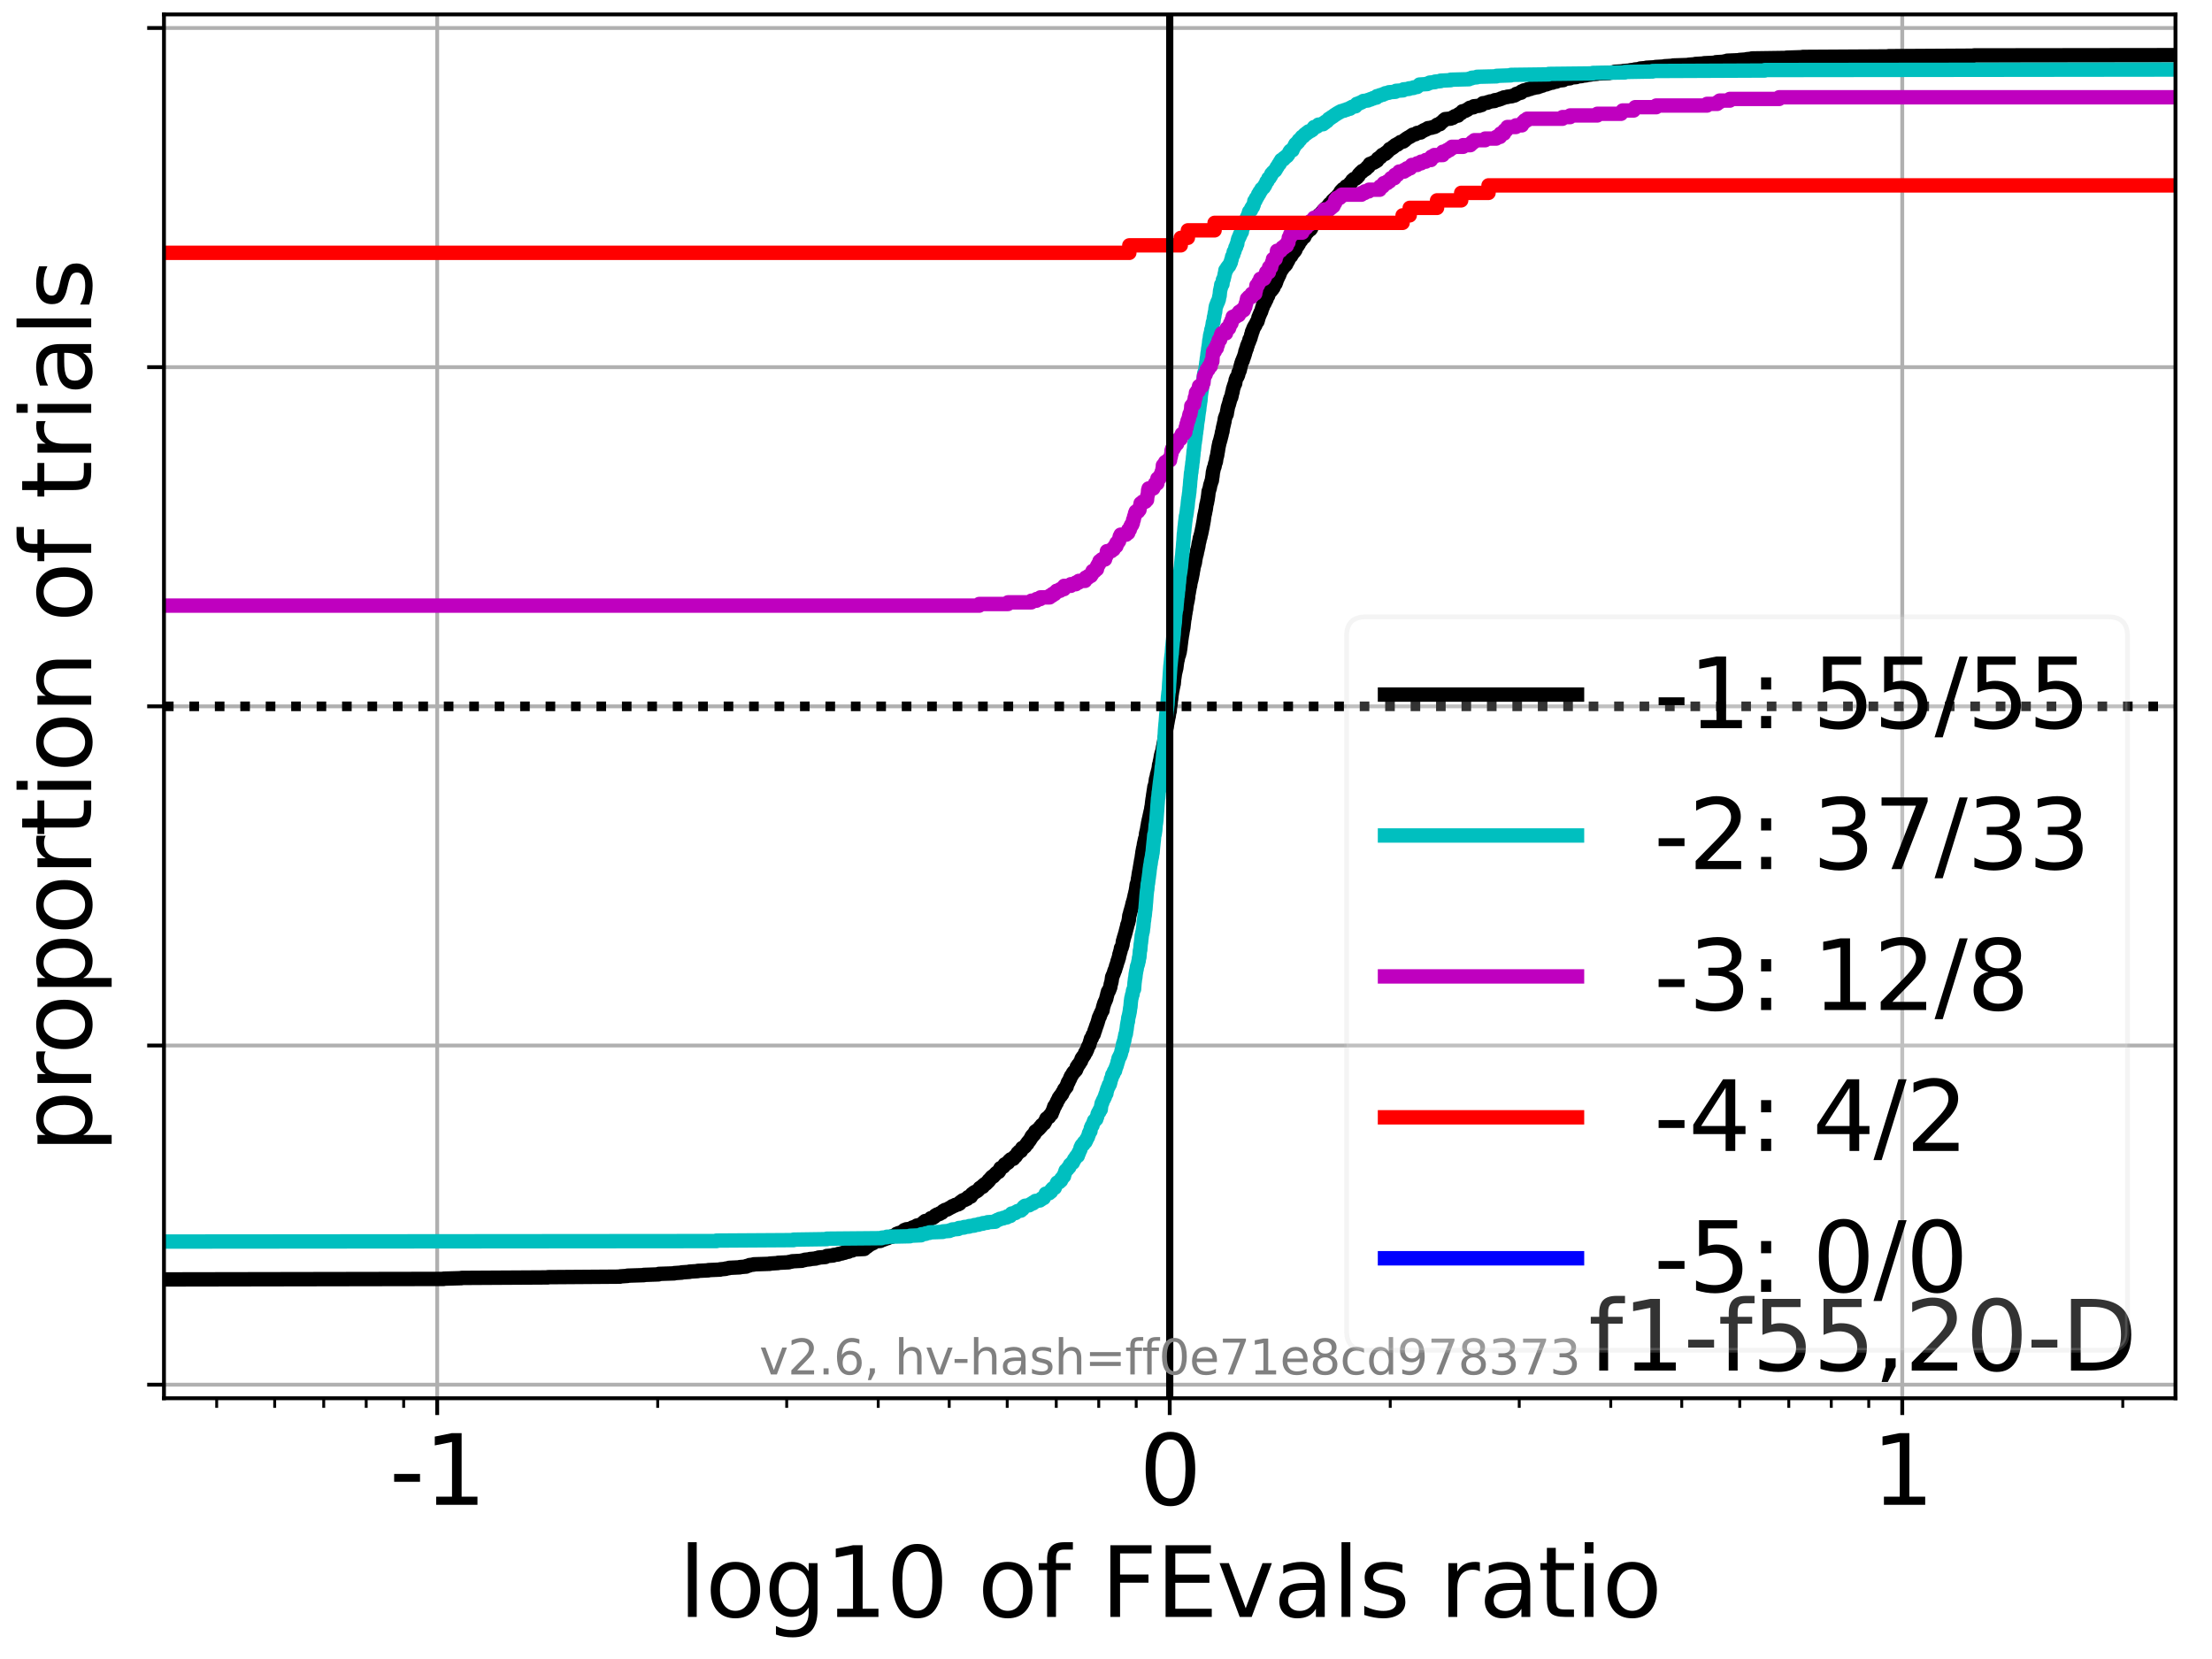 <?xml version="1.0" encoding="utf-8" standalone="no"?>
<!DOCTYPE svg PUBLIC "-//W3C//DTD SVG 1.1//EN"
  "http://www.w3.org/Graphics/SVG/1.1/DTD/svg11.dtd">
<svg xmlns:xlink="http://www.w3.org/1999/xlink" width="460.8pt" height="345.6pt" viewBox="0 0 460.8 345.6" xmlns="http://www.w3.org/2000/svg" version="1.1">
 <defs>
  <style type="text/css">*{stroke-linejoin: round; stroke-linecap: butt}</style>
 </defs>
 <g id="figure_1">
  <g id="patch_1">
   <path d="M 0 345.6 
L 460.8 345.6 
L 460.8 0 
L 0 0 
z
" style="fill: #ffffff"/>
  </g>
  <g id="axes_1">
   <g id="patch_2">
    <path d="M 34.16 291.28 
L 453.192 291.28 
L 453.192 3 
L 34.16 3 
z
" style="fill: #ffffff"/>
   </g>
   <g id="matplotlib.axis_1">
    <g id="xtick_1">
     <g id="line2d_1">
      <path d="M 91.076 291.28 
L 91.076 3 
" clip-path="url(#p4b80565e44)" style="fill: none; stroke: #b0b0b0; stroke-width: 0.8; stroke-linecap: square"/>
     </g>
     <g id="line2d_2">
      <defs>
       <path id="m3a347290a0" d="M 0 0 
L 0 3.5 
" style="stroke: #000000; stroke-width: 0.8"/>
      </defs>
      <g>
       <use xlink:href="#m3a347290a0" x="91.076" y="291.28" style="stroke: #000000; stroke-width: 0.8"/>
      </g>
     </g>
     <g id="text_1">
      <!-- -1 -->
      <g transform="translate(81.106 313.477) scale(0.2 -0.2)">
       <defs>
        <path id="DejaVuSans-2d" d="M 313 2009 
L 1997 2009 
L 1997 1497 
L 313 1497 
L 313 2009 
z
" transform="scale(0.016)"/>
        <path id="DejaVuSans-31" d="M 794 531 
L 1825 531 
L 1825 4091 
L 703 3866 
L 703 4441 
L 1819 4666 
L 2450 4666 
L 2450 531 
L 3481 531 
L 3481 0 
L 794 0 
L 794 531 
z
" transform="scale(0.016)"/>
       </defs>
       <use xlink:href="#DejaVuSans-2d"/>
       <use xlink:href="#DejaVuSans-31" x="36.084"/>
      </g>
     </g>
    </g>
    <g id="xtick_2">
     <g id="line2d_3">
      <path d="M 243.676 291.28 
L 243.676 3 
" clip-path="url(#p4b80565e44)" style="fill: none; stroke: #b0b0b0; stroke-width: 0.8; stroke-linecap: square"/>
     </g>
     <g id="line2d_4">
      <g>
       <use xlink:href="#m3a347290a0" x="243.676" y="291.28" style="stroke: #000000; stroke-width: 0.8"/>
      </g>
     </g>
     <g id="text_2">
      <!-- 0 -->
      <g transform="translate(237.314 313.477) scale(0.2 -0.2)">
       <defs>
        <path id="DejaVuSans-30" d="M 2034 4250 
Q 1547 4250 1301 3770 
Q 1056 3291 1056 2328 
Q 1056 1369 1301 889 
Q 1547 409 2034 409 
Q 2525 409 2770 889 
Q 3016 1369 3016 2328 
Q 3016 3291 2770 3770 
Q 2525 4250 2034 4250 
z
M 2034 4750 
Q 2819 4750 3233 4129 
Q 3647 3509 3647 2328 
Q 3647 1150 3233 529 
Q 2819 -91 2034 -91 
Q 1250 -91 836 529 
Q 422 1150 422 2328 
Q 422 3509 836 4129 
Q 1250 4750 2034 4750 
z
" transform="scale(0.016)"/>
       </defs>
       <use xlink:href="#DejaVuSans-30"/>
      </g>
     </g>
    </g>
    <g id="xtick_3">
     <g id="line2d_5">
      <path d="M 396.276 291.28 
L 396.276 3 
" clip-path="url(#p4b80565e44)" style="fill: none; stroke: #b0b0b0; stroke-width: 0.8; stroke-linecap: square"/>
     </g>
     <g id="line2d_6">
      <g>
       <use xlink:href="#m3a347290a0" x="396.276" y="291.28" style="stroke: #000000; stroke-width: 0.8"/>
      </g>
     </g>
     <g id="text_3">
      <!-- 1 -->
      <g transform="translate(389.914 313.477) scale(0.2 -0.2)">
       <use xlink:href="#DejaVuSans-31"/>
      </g>
     </g>
    </g>
    <g id="xtick_4">
     <g id="line2d_7">
      <defs>
       <path id="m86171c38f8" d="M 0 0 
L 0 2 
" style="stroke: #000000; stroke-width: 0.6"/>
      </defs>
      <g>
       <use xlink:href="#m86171c38f8" x="45.139" y="291.28" style="stroke: #000000; stroke-width: 0.6"/>
      </g>
     </g>
    </g>
    <g id="xtick_5">
     <g id="line2d_8">
      <g>
       <use xlink:href="#m86171c38f8" x="57.222" y="291.28" style="stroke: #000000; stroke-width: 0.6"/>
      </g>
     </g>
    </g>
    <g id="xtick_6">
     <g id="line2d_9">
      <g>
       <use xlink:href="#m86171c38f8" x="67.438" y="291.28" style="stroke: #000000; stroke-width: 0.6"/>
      </g>
     </g>
    </g>
    <g id="xtick_7">
     <g id="line2d_10">
      <g>
       <use xlink:href="#m86171c38f8" x="76.287" y="291.28" style="stroke: #000000; stroke-width: 0.6"/>
      </g>
     </g>
    </g>
    <g id="xtick_8">
     <g id="line2d_11">
      <g>
       <use xlink:href="#m86171c38f8" x="84.093" y="291.28" style="stroke: #000000; stroke-width: 0.6"/>
      </g>
     </g>
    </g>
    <g id="xtick_9">
     <g id="line2d_12">
      <g>
       <use xlink:href="#m86171c38f8" x="137.013" y="291.28" style="stroke: #000000; stroke-width: 0.6"/>
      </g>
     </g>
    </g>
    <g id="xtick_10">
     <g id="line2d_13">
      <g>
       <use xlink:href="#m86171c38f8" x="163.885" y="291.28" style="stroke: #000000; stroke-width: 0.6"/>
      </g>
     </g>
    </g>
    <g id="xtick_11">
     <g id="line2d_14">
      <g>
       <use xlink:href="#m86171c38f8" x="182.95" y="291.28" style="stroke: #000000; stroke-width: 0.6"/>
      </g>
     </g>
    </g>
    <g id="xtick_12">
     <g id="line2d_15">
      <g>
       <use xlink:href="#m86171c38f8" x="197.739" y="291.28" style="stroke: #000000; stroke-width: 0.6"/>
      </g>
     </g>
    </g>
    <g id="xtick_13">
     <g id="line2d_16">
      <g>
       <use xlink:href="#m86171c38f8" x="209.822" y="291.28" style="stroke: #000000; stroke-width: 0.6"/>
      </g>
     </g>
    </g>
    <g id="xtick_14">
     <g id="line2d_17">
      <g>
       <use xlink:href="#m86171c38f8" x="220.038" y="291.28" style="stroke: #000000; stroke-width: 0.6"/>
      </g>
     </g>
    </g>
    <g id="xtick_15">
     <g id="line2d_18">
      <g>
       <use xlink:href="#m86171c38f8" x="228.888" y="291.28" style="stroke: #000000; stroke-width: 0.6"/>
      </g>
     </g>
    </g>
    <g id="xtick_16">
     <g id="line2d_19">
      <g>
       <use xlink:href="#m86171c38f8" x="236.693" y="291.28" style="stroke: #000000; stroke-width: 0.6"/>
      </g>
     </g>
    </g>
    <g id="xtick_17">
     <g id="line2d_20">
      <g>
       <use xlink:href="#m86171c38f8" x="289.613" y="291.28" style="stroke: #000000; stroke-width: 0.6"/>
      </g>
     </g>
    </g>
    <g id="xtick_18">
     <g id="line2d_21">
      <g>
       <use xlink:href="#m86171c38f8" x="316.485" y="291.28" style="stroke: #000000; stroke-width: 0.6"/>
      </g>
     </g>
    </g>
    <g id="xtick_19">
     <g id="line2d_22">
      <g>
       <use xlink:href="#m86171c38f8" x="335.55" y="291.28" style="stroke: #000000; stroke-width: 0.6"/>
      </g>
     </g>
    </g>
    <g id="xtick_20">
     <g id="line2d_23">
      <g>
       <use xlink:href="#m86171c38f8" x="350.339" y="291.28" style="stroke: #000000; stroke-width: 0.6"/>
      </g>
     </g>
    </g>
    <g id="xtick_21">
     <g id="line2d_24">
      <g>
       <use xlink:href="#m86171c38f8" x="362.422" y="291.28" style="stroke: #000000; stroke-width: 0.6"/>
      </g>
     </g>
    </g>
    <g id="xtick_22">
     <g id="line2d_25">
      <g>
       <use xlink:href="#m86171c38f8" x="372.638" y="291.28" style="stroke: #000000; stroke-width: 0.6"/>
      </g>
     </g>
    </g>
    <g id="xtick_23">
     <g id="line2d_26">
      <g>
       <use xlink:href="#m86171c38f8" x="381.488" y="291.28" style="stroke: #000000; stroke-width: 0.6"/>
      </g>
     </g>
    </g>
    <g id="xtick_24">
     <g id="line2d_27">
      <g>
       <use xlink:href="#m86171c38f8" x="389.293" y="291.28" style="stroke: #000000; stroke-width: 0.6"/>
      </g>
     </g>
    </g>
    <g id="xtick_25">
     <g id="line2d_28">
      <g>
       <use xlink:href="#m86171c38f8" x="442.213" y="291.28" style="stroke: #000000; stroke-width: 0.6"/>
      </g>
     </g>
    </g>
    <g id="text_4">
     <!-- log10 of FEvals ratio -->
     <g transform="translate(141.371 336.833) scale(0.2 -0.2)">
      <defs>
       <path id="DejaVuSans-6c" d="M 603 4863 
L 1178 4863 
L 1178 0 
L 603 0 
L 603 4863 
z
" transform="scale(0.016)"/>
       <path id="DejaVuSans-6f" d="M 1959 3097 
Q 1497 3097 1228 2736 
Q 959 2375 959 1747 
Q 959 1119 1226 758 
Q 1494 397 1959 397 
Q 2419 397 2687 759 
Q 2956 1122 2956 1747 
Q 2956 2369 2687 2733 
Q 2419 3097 1959 3097 
z
M 1959 3584 
Q 2709 3584 3137 3096 
Q 3566 2609 3566 1747 
Q 3566 888 3137 398 
Q 2709 -91 1959 -91 
Q 1206 -91 779 398 
Q 353 888 353 1747 
Q 353 2609 779 3096 
Q 1206 3584 1959 3584 
z
" transform="scale(0.016)"/>
       <path id="DejaVuSans-67" d="M 2906 1791 
Q 2906 2416 2648 2759 
Q 2391 3103 1925 3103 
Q 1463 3103 1205 2759 
Q 947 2416 947 1791 
Q 947 1169 1205 825 
Q 1463 481 1925 481 
Q 2391 481 2648 825 
Q 2906 1169 2906 1791 
z
M 3481 434 
Q 3481 -459 3084 -895 
Q 2688 -1331 1869 -1331 
Q 1566 -1331 1297 -1286 
Q 1028 -1241 775 -1147 
L 775 -588 
Q 1028 -725 1275 -790 
Q 1522 -856 1778 -856 
Q 2344 -856 2625 -561 
Q 2906 -266 2906 331 
L 2906 616 
Q 2728 306 2450 153 
Q 2172 0 1784 0 
Q 1141 0 747 490 
Q 353 981 353 1791 
Q 353 2603 747 3093 
Q 1141 3584 1784 3584 
Q 2172 3584 2450 3431 
Q 2728 3278 2906 2969 
L 2906 3500 
L 3481 3500 
L 3481 434 
z
" transform="scale(0.016)"/>
       <path id="DejaVuSans-20" transform="scale(0.016)"/>
       <path id="DejaVuSans-66" d="M 2375 4863 
L 2375 4384 
L 1825 4384 
Q 1516 4384 1395 4259 
Q 1275 4134 1275 3809 
L 1275 3500 
L 2222 3500 
L 2222 3053 
L 1275 3053 
L 1275 0 
L 697 0 
L 697 3053 
L 147 3053 
L 147 3500 
L 697 3500 
L 697 3744 
Q 697 4328 969 4595 
Q 1241 4863 1831 4863 
L 2375 4863 
z
" transform="scale(0.016)"/>
       <path id="DejaVuSans-46" d="M 628 4666 
L 3309 4666 
L 3309 4134 
L 1259 4134 
L 1259 2759 
L 3109 2759 
L 3109 2228 
L 1259 2228 
L 1259 0 
L 628 0 
L 628 4666 
z
" transform="scale(0.016)"/>
       <path id="DejaVuSans-45" d="M 628 4666 
L 3578 4666 
L 3578 4134 
L 1259 4134 
L 1259 2753 
L 3481 2753 
L 3481 2222 
L 1259 2222 
L 1259 531 
L 3634 531 
L 3634 0 
L 628 0 
L 628 4666 
z
" transform="scale(0.016)"/>
       <path id="DejaVuSans-76" d="M 191 3500 
L 800 3500 
L 1894 563 
L 2988 3500 
L 3597 3500 
L 2284 0 
L 1503 0 
L 191 3500 
z
" transform="scale(0.016)"/>
       <path id="DejaVuSans-61" d="M 2194 1759 
Q 1497 1759 1228 1600 
Q 959 1441 959 1056 
Q 959 750 1161 570 
Q 1363 391 1709 391 
Q 2188 391 2477 730 
Q 2766 1069 2766 1631 
L 2766 1759 
L 2194 1759 
z
M 3341 1997 
L 3341 0 
L 2766 0 
L 2766 531 
Q 2569 213 2275 61 
Q 1981 -91 1556 -91 
Q 1019 -91 701 211 
Q 384 513 384 1019 
Q 384 1609 779 1909 
Q 1175 2209 1959 2209 
L 2766 2209 
L 2766 2266 
Q 2766 2663 2505 2880 
Q 2244 3097 1772 3097 
Q 1472 3097 1187 3025 
Q 903 2953 641 2809 
L 641 3341 
Q 956 3463 1253 3523 
Q 1550 3584 1831 3584 
Q 2591 3584 2966 3190 
Q 3341 2797 3341 1997 
z
" transform="scale(0.016)"/>
       <path id="DejaVuSans-73" d="M 2834 3397 
L 2834 2853 
Q 2591 2978 2328 3040 
Q 2066 3103 1784 3103 
Q 1356 3103 1142 2972 
Q 928 2841 928 2578 
Q 928 2378 1081 2264 
Q 1234 2150 1697 2047 
L 1894 2003 
Q 2506 1872 2764 1633 
Q 3022 1394 3022 966 
Q 3022 478 2636 193 
Q 2250 -91 1575 -91 
Q 1294 -91 989 -36 
Q 684 19 347 128 
L 347 722 
Q 666 556 975 473 
Q 1284 391 1588 391 
Q 1994 391 2212 530 
Q 2431 669 2431 922 
Q 2431 1156 2273 1281 
Q 2116 1406 1581 1522 
L 1381 1569 
Q 847 1681 609 1914 
Q 372 2147 372 2553 
Q 372 3047 722 3315 
Q 1072 3584 1716 3584 
Q 2034 3584 2315 3537 
Q 2597 3491 2834 3397 
z
" transform="scale(0.016)"/>
       <path id="DejaVuSans-72" d="M 2631 2963 
Q 2534 3019 2420 3045 
Q 2306 3072 2169 3072 
Q 1681 3072 1420 2755 
Q 1159 2438 1159 1844 
L 1159 0 
L 581 0 
L 581 3500 
L 1159 3500 
L 1159 2956 
Q 1341 3275 1631 3429 
Q 1922 3584 2338 3584 
Q 2397 3584 2469 3576 
Q 2541 3569 2628 3553 
L 2631 2963 
z
" transform="scale(0.016)"/>
       <path id="DejaVuSans-74" d="M 1172 4494 
L 1172 3500 
L 2356 3500 
L 2356 3053 
L 1172 3053 
L 1172 1153 
Q 1172 725 1289 603 
Q 1406 481 1766 481 
L 2356 481 
L 2356 0 
L 1766 0 
Q 1100 0 847 248 
Q 594 497 594 1153 
L 594 3053 
L 172 3053 
L 172 3500 
L 594 3500 
L 594 4494 
L 1172 4494 
z
" transform="scale(0.016)"/>
       <path id="DejaVuSans-69" d="M 603 3500 
L 1178 3500 
L 1178 0 
L 603 0 
L 603 3500 
z
M 603 4863 
L 1178 4863 
L 1178 4134 
L 603 4134 
L 603 4863 
z
" transform="scale(0.016)"/>
      </defs>
      <use xlink:href="#DejaVuSans-6c"/>
      <use xlink:href="#DejaVuSans-6f" x="27.783"/>
      <use xlink:href="#DejaVuSans-67" x="88.965"/>
      <use xlink:href="#DejaVuSans-31" x="152.441"/>
      <use xlink:href="#DejaVuSans-30" x="216.064"/>
      <use xlink:href="#DejaVuSans-20" x="279.688"/>
      <use xlink:href="#DejaVuSans-6f" x="311.475"/>
      <use xlink:href="#DejaVuSans-66" x="372.656"/>
      <use xlink:href="#DejaVuSans-20" x="407.861"/>
      <use xlink:href="#DejaVuSans-46" x="439.648"/>
      <use xlink:href="#DejaVuSans-45" x="497.168"/>
      <use xlink:href="#DejaVuSans-76" x="560.352"/>
      <use xlink:href="#DejaVuSans-61" x="619.531"/>
      <use xlink:href="#DejaVuSans-6c" x="680.811"/>
      <use xlink:href="#DejaVuSans-73" x="708.594"/>
      <use xlink:href="#DejaVuSans-20" x="760.693"/>
      <use xlink:href="#DejaVuSans-72" x="792.48"/>
      <use xlink:href="#DejaVuSans-61" x="833.594"/>
      <use xlink:href="#DejaVuSans-74" x="894.873"/>
      <use xlink:href="#DejaVuSans-69" x="934.082"/>
      <use xlink:href="#DejaVuSans-6f" x="961.865"/>
     </g>
    </g>
   </g>
   <g id="matplotlib.axis_2">
    <g id="ytick_1">
     <g id="line2d_29">
      <path d="M 34.16 288.454 
L 453.192 288.454 
" clip-path="url(#p4b80565e44)" style="fill: none; stroke: #b0b0b0; stroke-width: 0.8; stroke-linecap: square"/>
     </g>
     <g id="line2d_30">
      <defs>
       <path id="m3ce5afc9a7" d="M 0 0 
L -3.5 0 
" style="stroke: #000000; stroke-width: 0.8"/>
      </defs>
      <g>
       <use xlink:href="#m3ce5afc9a7" x="34.16" y="288.454" style="stroke: #000000; stroke-width: 0.8"/>
      </g>
     </g>
    </g>
    <g id="ytick_2">
     <g id="line2d_31">
      <path d="M 34.16 217.797 
L 453.192 217.797 
" clip-path="url(#p4b80565e44)" style="fill: none; stroke: #b0b0b0; stroke-width: 0.8; stroke-linecap: square"/>
     </g>
     <g id="line2d_32">
      <g>
       <use xlink:href="#m3ce5afc9a7" x="34.16" y="217.797" style="stroke: #000000; stroke-width: 0.8"/>
      </g>
     </g>
    </g>
    <g id="ytick_3">
     <g id="line2d_33">
      <path d="M 34.16 147.14 
L 453.192 147.14 
" clip-path="url(#p4b80565e44)" style="fill: none; stroke: #b0b0b0; stroke-width: 0.8; stroke-linecap: square"/>
     </g>
     <g id="line2d_34">
      <g>
       <use xlink:href="#m3ce5afc9a7" x="34.16" y="147.14" style="stroke: #000000; stroke-width: 0.8"/>
      </g>
     </g>
    </g>
    <g id="ytick_4">
     <g id="line2d_35">
      <path d="M 34.16 76.483 
L 453.192 76.483 
" clip-path="url(#p4b80565e44)" style="fill: none; stroke: #b0b0b0; stroke-width: 0.8; stroke-linecap: square"/>
     </g>
     <g id="line2d_36">
      <g>
       <use xlink:href="#m3ce5afc9a7" x="34.16" y="76.483" style="stroke: #000000; stroke-width: 0.8"/>
      </g>
     </g>
    </g>
    <g id="ytick_5">
     <g id="line2d_37">
      <path d="M 34.16 5.826 
L 453.192 5.826 
" clip-path="url(#p4b80565e44)" style="fill: none; stroke: #b0b0b0; stroke-width: 0.8; stroke-linecap: square"/>
     </g>
     <g id="line2d_38">
      <g>
       <use xlink:href="#m3ce5afc9a7" x="34.16" y="5.826" style="stroke: #000000; stroke-width: 0.8"/>
      </g>
     </g>
    </g>
    <g id="text_5">
     <!-- proportion of trials -->
     <g transform="translate(19.001 240.146) rotate(-90) scale(0.2 -0.2)">
      <defs>
       <path id="DejaVuSans-70" d="M 1159 525 
L 1159 -1331 
L 581 -1331 
L 581 3500 
L 1159 3500 
L 1159 2969 
Q 1341 3281 1617 3432 
Q 1894 3584 2278 3584 
Q 2916 3584 3314 3078 
Q 3713 2572 3713 1747 
Q 3713 922 3314 415 
Q 2916 -91 2278 -91 
Q 1894 -91 1617 61 
Q 1341 213 1159 525 
z
M 3116 1747 
Q 3116 2381 2855 2742 
Q 2594 3103 2138 3103 
Q 1681 3103 1420 2742 
Q 1159 2381 1159 1747 
Q 1159 1113 1420 752 
Q 1681 391 2138 391 
Q 2594 391 2855 752 
Q 3116 1113 3116 1747 
z
" transform="scale(0.016)"/>
       <path id="DejaVuSans-6e" d="M 3513 2113 
L 3513 0 
L 2938 0 
L 2938 2094 
Q 2938 2591 2744 2837 
Q 2550 3084 2163 3084 
Q 1697 3084 1428 2787 
Q 1159 2491 1159 1978 
L 1159 0 
L 581 0 
L 581 3500 
L 1159 3500 
L 1159 2956 
Q 1366 3272 1645 3428 
Q 1925 3584 2291 3584 
Q 2894 3584 3203 3211 
Q 3513 2838 3513 2113 
z
" transform="scale(0.016)"/>
      </defs>
      <use xlink:href="#DejaVuSans-70"/>
      <use xlink:href="#DejaVuSans-72" x="63.477"/>
      <use xlink:href="#DejaVuSans-6f" x="102.34"/>
      <use xlink:href="#DejaVuSans-70" x="163.521"/>
      <use xlink:href="#DejaVuSans-6f" x="226.998"/>
      <use xlink:href="#DejaVuSans-72" x="288.18"/>
      <use xlink:href="#DejaVuSans-74" x="329.293"/>
      <use xlink:href="#DejaVuSans-69" x="368.502"/>
      <use xlink:href="#DejaVuSans-6f" x="396.285"/>
      <use xlink:href="#DejaVuSans-6e" x="457.467"/>
      <use xlink:href="#DejaVuSans-20" x="520.846"/>
      <use xlink:href="#DejaVuSans-6f" x="552.633"/>
      <use xlink:href="#DejaVuSans-66" x="613.814"/>
      <use xlink:href="#DejaVuSans-20" x="649.02"/>
      <use xlink:href="#DejaVuSans-74" x="680.807"/>
      <use xlink:href="#DejaVuSans-72" x="720.016"/>
      <use xlink:href="#DejaVuSans-69" x="761.129"/>
      <use xlink:href="#DejaVuSans-61" x="788.912"/>
      <use xlink:href="#DejaVuSans-6c" x="850.191"/>
      <use xlink:href="#DejaVuSans-73" x="877.975"/>
     </g>
    </g>
   </g>
   <g id="line2d_39">
    <path d="M 34.16 266.528 
L 92.427 266.423 
L 92.427 266.37 
L 96.131 266.265 
L 96.131 266.213 
L 114.132 266.108 
L 114.132 266.055 
L 129.168 265.951 
L 129.168 265.898 
L 130.738 265.793 
L 130.738 265.741 
L 134.124 265.636 
L 134.124 265.583 
L 137.193 265.478 
L 137.259 265.374 
L 140.45 265.269 
L 140.45 265.216 
L 142.02 265.111 
L 142.02 265.059 
L 143.625 264.954 
L 143.625 264.901 
L 145.361 264.797 
L 145.361 264.744 
L 147.565 264.639 
L 147.565 264.587 
L 150.018 264.482 
L 150.018 264.429 
L 151.178 264.324 
L 151.178 264.272 
L 151.896 264.167 
L 151.896 264.115 
L 154.127 264.01 
L 154.127 263.957 
L 155.453 263.852 
L 155.49 263.747 
L 156.038 263.643 
L 156.142 263.538 
L 157.035 263.433 
L 157.035 263.38 
L 160.35 263.275 
L 160.35 263.223 
L 162.078 263.118 
L 162.078 263.066 
L 164.302 262.961 
L 164.302 262.908 
L 164.998 262.803 
L 164.998 262.751 
L 167.044 262.646 
L 167.044 262.593 
L 167.658 262.489 
L 167.658 262.436 
L 168.729 262.331 
L 168.729 262.279 
L 169.946 262.174 
L 169.946 262.121 
L 170.554 262.016 
L 170.554 261.964 
L 171.949 261.859 
L 171.949 261.807 
L 172.221 261.702 
L 172.221 261.649 
L 173.539 261.544 
L 173.647 261.439 
L 174.587 261.334 
L 174.646 261.23 
L 175.364 261.125 
L 175.364 261.072 
L 175.964 260.967 
L 175.97 260.862 
L 176.737 260.757 
L 176.764 260.6 
L 177.54 260.495 
L 177.54 260.443 
L 177.897 260.338 
L 177.897 260.285 
L 180.054 260.18 
L 180.133 260.076 
L 180.267 259.971 
L 180.349 259.866 
L 180.59 259.761 
L 180.623 259.656 
L 180.86 259.551 
L 180.892 259.446 
L 181.125 259.341 
L 181.125 259.289 
L 181.433 259.184 
L 181.465 259.079 
L 181.882 258.974 
L 181.894 258.817 
L 182.137 258.712 
L 182.231 258.607 
L 183.406 258.502 
L 183.41 258.397 
L 183.9 258.292 
L 183.9 258.24 
L 184.334 258.135 
L 184.403 258.03 
L 184.94 257.925 
L 185.01 257.768 
L 185.712 257.663 
L 185.791 257.558 
L 186.315 257.453 
L 186.353 257.348 
L 186.608 257.243 
L 186.608 257.191 
L 186.794 257.086 
L 186.794 257.033 
L 187.19 256.928 
L 187.19 256.876 
L 187.681 256.771 
L 187.681 256.718 
L 188.073 256.614 
L 188.073 256.561 
L 188.313 256.456 
L 188.384 256.246 
L 188.793 256.141 
L 188.793 256.089 
L 189.71 255.984 
L 189.71 255.932 
L 190.037 255.827 
L 190.061 255.722 
L 190.507 255.617 
L 190.507 255.564 
L 190.901 255.46 
L 191 255.302 
L 191.659 255.197 
L 191.732 255.092 
L 192.157 254.987 
L 192.166 254.883 
L 192.379 254.778 
L 192.458 254.568 
L 192.698 254.463 
L 192.737 254.358 
L 193.422 254.253 
L 193.422 254.201 
L 193.574 254.096 
L 193.677 253.991 
L 193.851 253.886 
L 193.892 253.781 
L 194.377 253.676 
L 194.377 253.624 
L 194.623 253.519 
L 194.73 253.361 
L 194.855 253.256 
L 194.855 253.204 
L 195.204 253.099 
L 195.221 252.994 
L 195.726 252.889 
L 195.817 252.732 
L 196.207 252.627 
L 196.296 252.47 
L 196.474 252.365 
L 196.494 252.26 
L 196.798 252.155 
L 196.869 252.05 
L 197.368 251.945 
L 197.471 251.84 
L 197.727 251.735 
L 197.727 251.683 
L 198.011 251.578 
L 198.011 251.525 
L 198.335 251.421 
L 198.407 251.263 
L 198.895 251.158 
L 199.005 251.001 
L 199.591 250.896 
L 199.591 250.844 
L 199.894 250.739 
L 199.988 250.476 
L 200.203 250.371 
L 200.269 250.266 
L 200.551 250.162 
L 200.557 250.057 
L 201.04 249.952 
L 201.042 249.847 
L 201.487 249.742 
L 201.54 249.585 
L 201.662 249.48 
L 201.686 249.375 
L 202.248 249.27 
L 202.355 249.008 
L 202.388 248.903 
L 202.473 248.745 
L 202.752 248.64 
L 202.807 248.483 
L 203.049 248.378 
L 203.049 248.326 
L 203.376 248.221 
L 203.376 248.168 
L 203.624 248.063 
L 203.624 248.011 
L 203.795 247.906 
L 203.868 247.801 
L 203.993 247.696 
L 204.095 247.486 
L 204.33 247.381 
L 204.33 247.329 
L 204.729 247.224 
L 204.776 246.962 
L 205.064 246.857 
L 205.089 246.7 
L 205.401 246.595 
L 205.478 246.437 
L 205.669 246.332 
L 205.735 246.175 
L 205.939 246.07 
L 205.981 245.86 
L 206.18 245.755 
L 206.263 245.598 
L 206.386 245.493 
L 206.386 245.441 
L 206.521 245.336 
L 206.61 245.178 
L 206.948 245.073 
L 207.02 244.864 
L 207.241 244.759 
L 207.348 244.601 
L 207.417 244.496 
L 207.512 244.392 
L 207.713 244.287 
L 207.713 244.234 
L 208.035 244.129 
L 208.146 243.972 
L 208.209 243.867 
L 208.309 243.552 
L 208.393 243.447 
L 208.413 243.342 
L 208.715 243.238 
L 208.823 243.133 
L 209.043 243.028 
L 209.126 242.818 
L 209.277 242.713 
L 209.3 242.556 
L 209.634 242.451 
L 209.731 242.293 
L 210.011 242.188 
L 210.089 241.979 
L 210.192 241.874 
L 210.259 241.769 
L 210.458 241.664 
L 210.551 241.507 
L 211.09 241.402 
L 211.189 241.244 
L 211.257 241.139 
L 211.342 240.982 
L 211.581 240.877 
L 211.679 240.72 
L 211.719 240.615 
L 211.804 240.51 
L 211.918 240.405 
L 211.987 240.195 
L 212.224 240.09 
L 212.308 239.88 
L 212.679 239.776 
L 212.776 239.513 
L 212.852 239.408 
L 212.945 239.146 
L 213.301 239.041 
L 213.389 238.936 
L 213.547 238.831 
L 213.635 238.621 
L 213.76 238.517 
L 213.821 238.359 
L 214.026 238.254 
L 214.08 237.992 
L 214.204 237.887 
L 214.299 237.73 
L 214.456 237.625 
L 214.48 237.52 
L 214.595 237.415 
L 214.673 237.205 
L 214.798 237.1 
L 214.887 236.786 
L 214.997 236.681 
L 214.997 236.628 
L 215.2 236.576 
L 215.2 236.523 
L 215.229 236.366 
L 215.476 236.261 
L 215.579 236.051 
L 215.635 235.946 
L 215.686 235.684 
L 215.913 235.579 
L 215.913 235.527 
L 216.137 235.422 
L 216.243 235.264 
L 216.429 235.159 
L 216.465 235.055 
L 216.62 234.95 
L 216.705 234.74 
L 216.9 234.635 
L 217.008 234.373 
L 217.22 234.268 
L 217.321 234.11 
L 217.54 234.005 
L 217.593 233.796 
L 217.718 233.691 
L 217.791 233.428 
L 217.882 233.324 
L 217.988 233.009 
L 218.225 232.904 
L 218.289 232.799 
L 218.542 232.694 
L 218.625 232.432 
L 218.791 232.327 
L 218.861 232.17 
L 219.065 232.065 
L 219.162 231.697 
L 219.247 231.593 
L 219.356 231.278 
L 219.422 231.173 
L 219.501 230.858 
L 219.582 230.753 
L 219.63 230.491 
L 219.785 230.386 
L 219.893 230.124 
L 219.93 230.019 
L 220.036 229.862 
L 220.123 229.757 
L 220.214 229.442 
L 220.286 229.337 
L 220.385 229.127 
L 220.496 229.022 
L 220.575 228.707 
L 220.69 228.603 
L 220.797 228.393 
L 220.993 228.288 
L 221.08 228.026 
L 221.259 227.921 
L 221.363 227.553 
L 221.466 227.449 
L 221.562 227.291 
L 221.625 227.186 
L 221.705 226.924 
L 221.866 226.819 
L 221.874 226.714 
L 222.029 226.609 
L 222.038 226.504 
L 222.196 226.399 
L 222.282 225.98 
L 222.357 225.875 
L 222.455 225.508 
L 222.599 225.403 
L 222.64 225.193 
L 222.722 225.088 
L 222.821 224.878 
L 222.896 224.773 
L 222.956 224.511 
L 223.053 224.406 
L 223.133 224.144 
L 223.26 224.039 
L 223.36 223.829 
L 223.455 223.724 
L 223.527 223.514 
L 223.675 223.41 
L 223.69 223.305 
L 223.892 223.2 
L 223.986 223.042 
L 224.132 222.937 
L 224.238 222.675 
L 224.28 222.57 
L 224.315 222.256 
L 224.492 222.151 
L 224.597 221.836 
L 224.753 221.731 
L 224.825 221.626 
L 224.892 221.521 
L 224.978 221.311 
L 225.078 221.206 
L 225.173 221.102 
L 225.222 220.997 
L 225.288 220.629 
L 225.359 220.525 
L 225.359 220.472 
L 225.507 220.367 
L 225.534 220.21 
L 225.672 220.105 
L 225.749 219.948 
L 225.855 219.843 
L 225.961 219.633 
L 225.989 219.528 
L 226.08 219.266 
L 226.246 219.161 
L 226.272 218.951 
L 226.375 218.846 
L 226.484 218.636 
L 226.515 218.531 
L 226.618 218.164 
L 226.664 218.059 
L 226.77 217.849 
L 226.885 217.744 
L 226.987 217.325 
L 227.038 217.22 
L 227.143 216.8 
L 227.196 216.695 
L 227.266 216.381 
L 227.428 216.276 
L 227.519 216.013 
L 227.56 215.908 
L 227.651 215.594 
L 227.826 215.489 
L 227.924 215.174 
L 227.962 215.069 
L 228.02 214.702 
L 228.128 214.597 
L 228.219 214.177 
L 228.288 214.073 
L 228.373 213.705 
L 228.463 213.6 
L 228.556 213.233 
L 228.621 213.128 
L 228.731 212.709 
L 228.767 212.604 
L 228.875 212.237 
L 228.881 212.184 
L 228.881 212.132 
L 228.98 211.869 
L 229.102 211.765 
L 229.185 211.397 
L 229.262 211.292 
L 229.309 211.135 
L 229.388 211.03 
L 229.447 210.82 
L 229.539 210.715 
L 229.561 210.611 
L 229.675 210.506 
L 229.765 209.929 
L 229.798 209.824 
L 229.896 209.457 
L 229.947 209.352 
L 230.043 208.984 
L 230.111 208.88 
L 230.22 208.565 
L 230.296 208.46 
L 230.392 208.198 
L 230.445 208.093 
L 230.538 207.621 
L 230.587 207.516 
L 230.695 206.991 
L 230.756 206.886 
L 230.813 206.571 
L 230.974 206.467 
L 231.032 206.204 
L 231.127 206.099 
L 231.222 205.785 
L 231.283 205.68 
L 231.392 204.998 
L 231.45 204.893 
L 231.555 204.421 
L 231.574 204.316 
L 231.677 203.529 
L 231.751 203.424 
L 231.848 203.109 
L 231.921 203.005 
L 232.027 202.69 
L 232.078 202.585 
L 232.164 202.218 
L 232.267 202.113 
L 232.377 201.693 
L 232.434 201.588 
L 232.502 201.221 
L 232.577 201.116 
L 232.668 200.749 
L 232.721 200.644 
L 232.82 200.172 
L 232.916 200.067 
L 233.012 199.595 
L 233.088 199.49 
L 233.19 198.808 
L 233.268 198.703 
L 233.347 198.284 
L 233.417 198.179 
L 233.523 197.497 
L 233.672 197.392 
L 233.772 196.972 
L 233.828 196.867 
L 233.935 196.028 
L 234.006 195.923 
L 234.115 195.399 
L 234.158 195.294 
L 234.265 194.926 
L 234.312 194.822 
L 234.412 194.402 
L 234.463 194.297 
L 234.552 193.877 
L 234.591 193.772 
L 234.686 193.353 
L 234.741 193.248 
L 234.842 192.671 
L 234.908 192.566 
L 234.992 192.304 
L 235.026 192.199 
L 235.124 191.727 
L 235.156 191.674 
L 235.156 191.622 
L 235.257 190.73 
L 235.309 190.625 
L 235.403 190.258 
L 235.438 190.153 
L 235.527 189.733 
L 235.583 189.629 
L 235.689 189.209 
L 235.728 189.104 
L 235.831 188.684 
L 235.865 188.579 
L 235.954 188.107 
L 236.008 188.002 
L 236.105 187.635 
L 236.158 187.53 
L 236.267 187.006 
L 236.295 186.901 
L 236.39 186.429 
L 236.436 186.324 
L 236.541 185.799 
L 236.586 185.694 
L 236.693 185.012 
L 236.716 184.908 
L 236.79 184.278 
L 236.841 184.173 
L 236.949 183.806 
L 236.996 183.701 
L 237.082 182.914 
L 237.128 182.809 
L 237.232 182.023 
L 237.25 181.918 
L 237.339 181.446 
L 237.379 181.341 
L 237.486 180.606 
L 237.509 180.554 
L 237.509 180.501 
L 237.618 179.872 
L 237.636 179.767 
L 237.743 179.085 
L 237.792 178.98 
L 237.897 178.193 
L 237.92 178.088 
L 238.007 177.407 
L 238.041 177.302 
L 238.146 176.672 
L 238.207 176.567 
L 238.315 175.78 
L 238.344 175.676 
L 238.452 175.203 
L 238.466 175.099 
L 238.547 174.731 
L 238.661 174.626 
L 238.761 173.525 
L 238.804 173.42 
L 238.912 172.948 
L 238.944 172.843 
L 239.045 172.161 
L 239.082 172.109 
L 239.082 172.056 
L 239.175 171.427 
L 239.211 171.322 
L 239.315 170.745 
L 239.356 170.64 
L 239.456 170.168 
L 239.478 170.063 
L 239.58 169.591 
L 239.612 169.486 
L 239.69 169.066 
L 239.756 168.961 
L 239.857 168.174 
L 239.908 168.07 
L 240.01 167.125 
L 240.022 167.02 
L 240.115 166.339 
L 240.147 166.234 
L 240.247 165.447 
L 240.272 165.342 
L 240.376 164.608 
L 240.403 164.503 
L 240.488 163.873 
L 240.561 163.768 
L 240.669 163.296 
L 240.694 163.191 
L 240.795 162.404 
L 240.811 162.299 
L 240.903 161.985 
L 240.95 161.88 
L 241.038 161.303 
L 241.104 161.198 
L 241.212 160.673 
L 241.253 160.568 
L 241.362 160.096 
L 241.389 159.991 
L 241.462 159.31 
L 241.553 159.205 
L 241.641 158.523 
L 241.682 158.418 
L 241.793 157.841 
L 241.799 157.736 
L 241.89 157.264 
L 241.933 157.159 
L 242.014 156.792 
L 242.069 156.687 
L 242.179 156.372 
L 242.184 156.267 
L 242.285 155.585 
L 242.33 155.48 
L 242.437 154.798 
L 242.483 154.694 
L 242.593 153.959 
L 242.608 153.854 
L 242.688 153.487 
L 242.772 153.382 
L 242.877 152.438 
L 242.887 152.333 
L 242.986 151.599 
L 243.041 151.494 
L 243.147 150.759 
L 243.181 150.654 
L 243.289 150.025 
L 243.311 149.92 
L 243.396 149.448 
L 243.442 149.343 
L 243.545 148.609 
L 243.562 148.504 
L 243.667 148.137 
L 243.676 148.137 
L 243.676 148.032 
L 243.762 146.983 
L 243.82 146.878 
L 243.93 145.829 
L 243.963 145.724 
L 244.07 144.675 
L 244.096 144.57 
L 244.197 143.888 
L 244.231 143.783 
L 244.33 143.206 
L 244.367 143.101 
L 244.461 142.576 
L 244.508 142.472 
L 244.612 141.317 
L 244.64 141.213 
L 244.751 140.426 
L 244.769 140.321 
L 244.878 139.849 
L 244.907 139.744 
L 244.989 139.377 
L 245.029 139.272 
L 245.14 138.432 
L 245.148 138.328 
L 245.257 137.646 
L 245.31 137.541 
L 245.413 136.911 
L 245.448 136.806 
L 245.531 136.544 
L 245.598 136.439 
L 245.663 136.02 
L 245.735 135.915 
L 245.83 135.285 
L 245.861 135.18 
L 245.971 134.184 
L 245.992 134.079 
L 246.096 133.187 
L 246.121 133.082 
L 246.231 132.295 
L 246.266 132.19 
L 246.37 131.456 
L 246.393 131.351 
L 246.499 130.827 
L 246.518 130.722 
L 246.626 129.725 
L 246.641 129.62 
L 246.722 128.886 
L 246.782 128.781 
L 246.882 127.941 
L 246.922 127.837 
L 247.026 127.05 
L 247.08 126.945 
L 247.188 125.948 
L 247.229 125.843 
L 247.338 125.319 
L 247.371 125.214 
L 247.47 124.637 
L 247.499 124.532 
L 247.567 123.64 
L 247.631 123.535 
L 247.732 122.906 
L 247.758 122.801 
L 247.853 122.171 
L 247.917 122.067 
L 248.002 121.385 
L 248.043 121.28 
L 248.131 120.913 
L 248.167 120.808 
L 248.264 120.336 
L 248.29 120.231 
L 248.398 119.654 
L 248.426 119.549 
L 248.535 118.814 
L 248.576 118.709 
L 248.683 117.87 
L 248.764 117.765 
L 248.863 117.398 
L 248.905 117.293 
L 249.007 116.559 
L 249.027 116.454 
L 249.135 115.929 
L 249.154 115.824 
L 249.265 115.457 
L 249.297 115.352 
L 249.405 114.67 
L 249.466 114.565 
L 249.572 114.041 
L 249.613 113.936 
L 249.719 113.202 
L 249.743 113.097 
L 249.845 112.73 
L 249.864 112.625 
L 249.958 112.048 
L 250.045 111.943 
L 250.155 111.366 
L 250.204 111.261 
L 250.312 110.736 
L 250.339 110.631 
L 250.448 110.054 
L 250.489 109.949 
L 250.598 109.268 
L 250.627 109.163 
L 250.734 108.533 
L 250.758 108.428 
L 250.867 107.589 
L 250.883 107.536 
L 250.883 107.484 
L 250.993 107.012 
L 251.025 106.907 
L 251.109 106.382 
L 251.157 106.278 
L 251.268 105.491 
L 251.273 105.386 
L 251.362 104.966 
L 251.413 104.861 
L 251.52 104.232 
L 251.556 104.127 
L 251.659 103.393 
L 251.682 103.288 
L 251.78 102.343 
L 251.841 102.239 
L 251.948 101.871 
L 251.994 101.766 
L 252.1 101.189 
L 252.115 101.085 
L 252.214 100.77 
L 252.265 100.665 
L 252.37 100.245 
L 252.444 100.14 
L 252.551 99.354 
L 252.579 99.249 
L 252.68 98.304 
L 252.727 98.2 
L 252.837 97.622 
L 252.878 97.518 
L 252.987 97.255 
L 253.018 97.15 
L 253.121 96.626 
L 253.162 96.521 
L 253.263 96.259 
L 253.295 96.154 
L 253.396 95.419 
L 253.431 95.314 
L 253.52 95 
L 253.551 94.895 
L 253.659 94.16 
L 253.692 94.056 
L 253.803 93.321 
L 253.82 93.216 
L 253.916 92.744 
L 253.948 92.639 
L 254.02 92.22 
L 254.081 92.115 
L 254.176 91.748 
L 254.214 91.643 
L 254.317 91.223 
L 254.34 91.118 
L 254.437 90.751 
L 254.472 90.646 
L 254.573 90.017 
L 254.653 89.912 
L 254.752 89.177 
L 254.783 89.072 
L 254.889 88.6 
L 254.922 88.495 
L 255.02 88.023 
L 255.065 87.918 
L 255.175 87.131 
L 255.236 87.027 
L 255.341 86.659 
L 255.394 86.554 
L 255.504 86.397 
L 255.541 86.292 
L 255.651 85.558 
L 255.686 85.453 
L 255.787 84.876 
L 255.816 84.771 
L 255.912 84.456 
L 255.971 84.351 
L 256.071 83.932 
L 256.119 83.827 
L 256.211 83.355 
L 256.281 83.25 
L 256.372 82.883 
L 256.481 82.778 
L 256.586 82.358 
L 256.604 82.253 
L 256.69 81.781 
L 256.758 81.676 
L 256.86 81.047 
L 256.887 80.942 
L 256.979 80.68 
L 257.017 80.575 
L 257.108 80.26 
L 257.16 80.155 
L 257.199 79.998 
L 257.303 79.893 
L 257.408 79.158 
L 257.475 79.053 
L 257.582 78.686 
L 257.662 78.581 
L 257.769 78.476 
L 257.804 78.372 
L 257.911 78.162 
L 257.938 78.057 
L 258.021 77.585 
L 258.095 77.48 
L 258.186 77.322 
L 258.241 77.218 
L 258.345 76.745 
L 258.372 76.641 
L 258.469 76.168 
L 258.51 76.063 
L 258.613 75.644 
L 258.667 75.539 
L 258.76 75.224 
L 258.882 75.119 
L 258.975 74.7 
L 259.053 74.595 
L 259.143 74.28 
L 259.198 74.175 
L 259.286 73.86 
L 259.339 73.755 
L 259.444 73.178 
L 259.535 73.074 
L 259.605 72.706 
L 259.716 72.601 
L 259.794 72.077 
L 259.908 71.972 
L 259.983 71.605 
L 260.049 71.5 
L 260.141 71.29 
L 260.204 71.185 
L 260.294 70.713 
L 260.424 70.608 
L 260.521 70.293 
L 260.557 70.189 
L 260.65 69.716 
L 260.736 69.612 
L 260.823 69.087 
L 260.945 68.982 
L 261.022 68.615 
L 261.097 68.51 
L 261.17 68.248 
L 261.28 68.143 
L 261.373 67.881 
L 261.503 67.776 
L 261.611 67.461 
L 261.689 67.356 
L 261.796 67.094 
L 261.939 66.989 
L 262.05 66.622 
L 262.084 66.517 
L 262.168 66.097 
L 262.244 65.992 
L 262.346 65.677 
L 262.384 65.573 
L 262.485 65.415 
L 262.504 65.31 
L 262.612 65.048 
L 262.707 64.943 
L 262.817 64.576 
L 262.853 64.471 
L 262.939 64.104 
L 263.045 63.999 
L 263.1 63.579 
L 263.261 63.474 
L 263.332 63.264 
L 263.444 63.16 
L 263.499 62.845 
L 263.64 62.74 
L 263.729 62.478 
L 263.827 62.373 
L 263.936 62.006 
L 263.987 61.901 
L 264.072 61.743 
L 264.168 61.638 
L 264.268 61.271 
L 264.339 61.166 
L 264.446 60.904 
L 264.513 60.799 
L 264.547 60.642 
L 264.822 60.537 
L 264.93 60.327 
L 265.073 60.222 
L 265.167 60.012 
L 265.292 59.907 
L 265.385 59.54 
L 265.491 59.435 
L 265.556 59.225 
L 265.712 59.121 
L 265.781 58.858 
L 265.857 58.753 
L 265.921 58.386 
L 266.016 58.281 
L 266.073 58.019 
L 266.186 57.914 
L 266.271 57.652 
L 266.338 57.547 
L 266.443 57.39 
L 266.486 57.285 
L 266.585 57.022 
L 266.627 56.917 
L 266.707 56.708 
L 266.763 56.603 
L 266.872 56.34 
L 266.945 56.288 
L 266.945 56.236 
L 266.98 56.131 
L 267.144 56.026 
L 267.202 55.763 
L 267.365 55.659 
L 267.457 55.449 
L 267.699 55.344 
L 267.725 55.186 
L 267.922 55.082 
L 267.984 54.714 
L 268.166 54.609 
L 268.27 54.347 
L 268.374 54.242 
L 268.477 53.875 
L 268.527 53.77 
L 268.61 53.613 
L 268.774 53.508 
L 268.774 53.455 
L 268.962 53.35 
L 269.06 53.036 
L 269.209 52.931 
L 269.32 52.669 
L 269.367 52.564 
L 269.367 52.511 
L 269.64 52.406 
L 269.665 52.196 
L 269.855 52.092 
L 269.957 51.777 
L 270.008 51.672 
L 270.117 51.462 
L 270.173 51.357 
L 270.173 51.305 
L 270.335 51.2 
L 270.427 50.938 
L 270.568 50.833 
L 270.674 50.57 
L 270.714 50.465 
L 270.783 50.203 
L 271.049 50.098 
L 271.112 49.888 
L 271.219 49.784 
L 271.309 49.679 
L 271.441 49.574 
L 271.477 49.469 
L 271.715 49.364 
L 271.794 49.049 
L 271.917 48.944 
L 271.971 48.734 
L 272.091 48.63 
L 272.162 48.472 
L 272.35 48.367 
L 272.396 48.157 
L 272.643 48.053 
L 272.735 47.895 
L 272.998 47.79 
L 273.052 47.685 
L 273.14 47.58 
L 273.239 47.266 
L 273.328 47.161 
L 273.398 46.899 
L 273.572 46.794 
L 273.654 46.636 
L 273.765 46.531 
L 273.858 46.059 
L 273.936 45.954 
L 273.968 45.745 
L 274.216 45.64 
L 274.311 45.325 
L 274.483 45.22 
L 274.5 45.115 
L 274.68 45.01 
L 274.742 44.8 
L 275.07 44.695 
L 275.107 44.486 
L 275.37 44.381 
L 275.448 44.118 
L 275.564 44.014 
L 275.673 43.856 
L 275.814 43.751 
L 275.883 43.646 
L 276.098 43.541 
L 276.142 43.384 
L 276.315 43.279 
L 276.391 43.174 
L 276.646 43.069 
L 276.667 42.912 
L 276.836 42.807 
L 276.884 42.597 
L 277.029 42.492 
L 277.029 42.44 
L 277.323 42.335 
L 277.39 42.125 
L 277.511 42.02 
L 277.594 41.81 
L 277.828 41.705 
L 277.867 41.548 
L 278.109 41.443 
L 278.2 41.233 
L 278.39 41.128 
L 278.456 41.024 
L 278.636 40.919 
L 278.725 40.709 
L 278.883 40.604 
L 278.989 40.394 
L 279.086 40.289 
L 279.186 40.079 
L 279.265 40.027 
L 279.265 39.974 
L 279.311 39.87 
L 279.476 39.765 
L 279.507 39.66 
L 279.67 39.555 
L 279.758 39.397 
L 280.096 39.293 
L 280.096 39.24 
L 280.302 39.135 
L 280.364 38.978 
L 280.434 38.873 
L 280.434 38.82 
L 280.74 38.716 
L 280.74 38.663 
L 281.043 38.558 
L 281.133 38.401 
L 281.225 38.296 
L 281.277 38.139 
L 281.498 38.034 
L 281.575 37.824 
L 281.671 37.719 
L 281.72 37.562 
L 281.933 37.457 
L 282.026 37.299 
L 282.439 37.194 
L 282.534 37.089 
L 282.709 36.985 
L 282.765 36.775 
L 282.995 36.67 
L 283.066 36.355 
L 283.167 36.25 
L 283.265 36.145 
L 283.366 36.04 
L 283.454 35.935 
L 283.709 35.831 
L 283.792 35.621 
L 284.087 35.516 
L 284.087 35.463 
L 284.326 35.358 
L 284.326 35.306 
L 284.569 35.201 
L 284.573 35.096 
L 284.743 34.991 
L 284.808 34.834 
L 285.087 34.729 
L 285.187 34.414 
L 285.326 34.309 
L 285.363 34.152 
L 285.779 34.047 
L 285.779 33.995 
L 286.184 33.89 
L 286.192 33.785 
L 286.56 33.68 
L 286.598 33.575 
L 286.889 33.47 
L 286.927 33.26 
L 287.041 33.155 
L 287.041 33.05 
L 287.311 32.946 
L 287.352 32.841 
L 287.603 32.736 
L 287.713 32.526 
L 287.899 32.421 
L 287.966 32.264 
L 288.282 32.159 
L 288.282 32.106 
L 288.581 32.054 
L 288.581 32.001 
L 288.653 31.844 
L 288.922 31.739 
L 289.008 31.582 
L 289.183 31.477 
L 289.282 31.319 
L 289.439 31.214 
L 289.484 31.057 
L 289.841 30.952 
L 289.889 30.847 
L 290.167 30.742 
L 290.218 30.585 
L 290.434 30.533 
L 290.434 30.48 
L 290.434 30.428 
L 290.629 30.323 
L 290.689 30.218 
L 291.127 30.113 
L 291.177 29.956 
L 291.48 29.851 
L 291.57 29.746 
L 291.75 29.641 
L 291.75 29.588 
L 292.334 29.483 
L 292.433 29.379 
L 292.629 29.274 
L 292.65 29.116 
L 292.913 29.011 
L 293.015 28.854 
L 293.256 28.749 
L 293.356 28.644 
L 293.647 28.539 
L 293.647 28.487 
L 293.923 28.382 
L 293.958 28.277 
L 294.265 28.172 
L 294.272 28.067 
L 294.87 27.962 
L 294.938 27.857 
L 295.203 27.752 
L 295.203 27.7 
L 295.965 27.595 
L 295.995 27.49 
L 296.262 27.385 
L 296.262 27.333 
L 296.562 27.228 
L 296.626 27.123 
L 297.016 27.018 
L 297.088 26.913 
L 297.45 26.808 
L 297.452 26.703 
L 298.257 26.598 
L 298.257 26.546 
L 298.832 26.441 
L 298.832 26.389 
L 299.129 26.284 
L 299.186 26.126 
L 299.416 26.021 
L 299.416 25.969 
L 299.97 25.864 
L 300.054 25.654 
L 300.246 25.549 
L 300.246 25.497 
L 300.462 25.392 
L 300.536 25.287 
L 300.699 25.182 
L 300.773 25.025 
L 301.02 24.92 
L 301.048 24.815 
L 302.187 24.71 
L 302.187 24.658 
L 302.645 24.553 
L 302.732 24.395 
L 303.07 24.29 
L 303.097 24.186 
L 303.74 24.081 
L 303.834 23.818 
L 304.095 23.713 
L 304.095 23.661 
L 304.415 23.556 
L 304.506 23.399 
L 304.647 23.294 
L 304.649 23.189 
L 305.281 23.084 
L 305.331 22.979 
L 305.682 22.874 
L 305.682 22.822 
L 305.868 22.717 
L 305.868 22.664 
L 306.147 22.559 
L 306.189 22.455 
L 306.948 22.35 
L 307.014 22.14 
L 308.137 22.035 
L 308.137 21.982 
L 308.654 21.877 
L 308.743 21.72 
L 308.853 21.615 
L 308.913 21.51 
L 309.841 21.405 
L 309.857 21.3 
L 310.381 21.196 
L 310.381 21.143 
L 311.363 21.038 
L 311.374 20.881 
L 312.164 20.776 
L 312.164 20.723 
L 312.636 20.619 
L 312.697 20.514 
L 313.17 20.409 
L 313.253 20.304 
L 314.021 20.199 
L 314.021 20.146 
L 314.95 20.042 
L 314.95 19.989 
L 315.526 19.884 
L 315.526 19.832 
L 315.816 19.727 
L 315.861 19.569 
L 316.329 19.465 
L 316.329 19.412 
L 316.875 19.307 
L 316.977 19.045 
L 317.417 18.94 
L 317.437 18.835 
L 318.16 18.73 
L 318.163 18.625 
L 318.832 18.52 
L 318.874 18.415 
L 319.53 18.311 
L 319.53 18.258 
L 320.374 18.153 
L 320.374 18.101 
L 320.81 17.996 
L 320.81 17.943 
L 321.317 17.838 
L 321.427 17.681 
L 322.157 17.576 
L 322.157 17.524 
L 322.597 17.419 
L 322.658 17.314 
L 323.42 17.209 
L 323.472 17.104 
L 324.215 16.999 
L 324.215 16.947 
L 324.617 16.842 
L 324.617 16.789 
L 325.672 16.684 
L 325.672 16.632 
L 325.936 16.527 
L 325.983 16.422 
L 327.047 16.317 
L 327.102 16.16 
L 328.372 16.055 
L 328.374 15.95 
L 329.474 15.845 
L 329.474 15.793 
L 330.442 15.688 
L 330.442 15.635 
L 331.388 15.53 
L 331.388 15.478 
L 332.704 15.373 
L 332.704 15.321 
L 335.2 15.216 
L 335.2 15.163 
L 336.312 15.058 
L 336.375 14.953 
L 338.196 14.849 
L 338.196 14.796 
L 339.619 14.691 
L 339.619 14.639 
L 340.566 14.534 
L 340.566 14.481 
L 341.684 14.376 
L 341.706 14.272 
L 342.977 14.167 
L 342.977 14.114 
L 344.877 14.009 
L 344.877 13.957 
L 346.756 13.852 
L 346.756 13.799 
L 348.548 13.695 
L 348.548 13.642 
L 351.792 13.537 
L 351.792 13.485 
L 353.182 13.38 
L 353.182 13.327 
L 355.007 13.222 
L 355.007 13.17 
L 357.367 13.065 
L 357.465 12.96 
L 359.187 12.855 
L 359.187 12.803 
L 359.815 12.698 
L 359.815 12.645 
L 362.391 12.541 
L 362.391 12.488 
L 363.878 12.383 
L 363.878 12.331 
L 364.968 12.226 
L 364.968 12.173 
L 372.169 12.068 
L 372.169 12.016 
L 375.542 11.911 
L 375.542 11.859 
L 393.424 11.754 
L 393.424 11.701 
L 411.204 11.596 
L 411.204 11.544 
L 453.192 11.491 
L 453.192 11.491 
" clip-path="url(#p4b80565e44)" style="fill: none; stroke: #000000; stroke-width: 3; stroke-linecap: square"/>
   </g>
   <g id="line2d_40">
    <path clip-path="url(#p4b80565e44)" style="fill: none; stroke: #000000; stroke-width: 3; stroke-linecap: square"/>
   </g>
   <g id="line2d_41">
    <path d="M 34.16 258.64 
L 149.249 258.539 
L 149.249 258.438 
L 165.314 258.338 
L 165.314 258.237 
L 172.236 258.136 
L 172.236 258.036 
L 183.664 257.935 
L 183.664 257.834 
L 184.762 257.733 
L 184.762 257.633 
L 189.571 257.532 
L 189.571 257.431 
L 191.876 257.33 
L 191.905 257.129 
L 192.849 257.028 
L 192.849 256.928 
L 193.625 256.827 
L 193.625 256.726 
L 196.405 256.625 
L 196.405 256.525 
L 197.79 256.424 
L 197.79 256.323 
L 198.367 256.223 
L 198.367 256.122 
L 199.622 256.021 
L 199.73 255.82 
L 200.828 255.719 
L 200.828 255.618 
L 201.9 255.517 
L 201.9 255.417 
L 202.947 255.316 
L 202.947 255.215 
L 203.87 255.115 
L 203.87 255.014 
L 204.741 254.913 
L 204.741 254.812 
L 205.724 254.712 
L 205.724 254.611 
L 207.34 254.51 
L 207.409 254.309 
L 207.808 254.208 
L 207.808 254.107 
L 208.276 254.007 
L 208.276 253.906 
L 208.997 253.805 
L 208.997 253.704 
L 209.75 253.604 
L 209.811 253.402 
L 210.478 253.302 
L 210.554 253.1 
L 210.725 252.999 
L 210.734 252.798 
L 211.544 252.697 
L 211.585 252.496 
L 211.955 252.395 
L 211.955 252.294 
L 212.679 252.194 
L 212.757 251.992 
L 213.038 251.891 
L 213.087 251.589 
L 213.249 251.489 
L 213.249 251.388 
L 213.522 251.287 
L 213.522 251.186 
L 214.39 251.086 
L 214.39 250.985 
L 214.745 250.884 
L 214.745 250.783 
L 215.212 250.683 
L 215.226 250.481 
L 215.644 250.381 
L 215.701 250.179 
L 216.621 250.078 
L 216.621 249.978 
L 216.924 249.877 
L 216.957 249.676 
L 217.438 249.575 
L 217.494 249.373 
L 217.581 249.273 
L 217.66 249.071 
L 217.758 248.97 
L 217.834 248.668 
L 218.577 248.568 
L 218.586 248.366 
L 218.951 248.265 
L 219.016 247.863 
L 219.239 247.762 
L 219.28 247.56 
L 219.727 247.46 
L 219.818 247.157 
L 219.901 247.057 
L 219.993 246.855 
L 220.065 246.755 
L 220.111 246.553 
L 220.22 246.452 
L 220.22 246.352 
L 220.703 246.251 
L 220.72 246.05 
L 221.033 245.949 
L 221.084 245.546 
L 221.311 245.445 
L 221.415 245.143 
L 221.653 245.042 
L 221.695 244.639 
L 221.79 244.539 
L 221.893 244.136 
L 221.924 244.035 
L 221.994 243.834 
L 222.218 243.733 
L 222.218 243.632 
L 222.42 243.531 
L 222.525 243.229 
L 222.768 243.129 
L 222.837 242.927 
L 222.893 242.826 
L 222.895 242.625 
L 223.098 242.524 
L 223.208 242.323 
L 223.498 242.222 
L 223.594 241.92 
L 223.697 241.819 
L 223.755 241.517 
L 223.94 241.416 
L 224.043 241.114 
L 224.172 241.013 
L 224.172 240.913 
L 224.522 240.812 
L 224.541 240.409 
L 224.713 240.308 
L 224.744 240.006 
L 224.87 239.905 
L 224.953 239.603 
L 225.056 239.503 
L 225.088 239.1 
L 225.226 238.999 
L 225.269 238.697 
L 225.412 238.596 
L 225.412 238.495 
L 225.706 238.395 
L 225.801 237.992 
L 226.124 237.891 
L 226.189 237.69 
L 226.274 237.589 
L 226.338 237.287 
L 226.461 237.186 
L 226.544 236.985 
L 226.629 236.884 
L 226.735 236.481 
L 226.808 236.38 
L 226.853 236.078 
L 226.955 235.977 
L 226.997 235.776 
L 227.158 235.675 
L 227.251 234.97 
L 227.326 234.869 
L 227.422 234.567 
L 227.585 234.466 
L 227.682 234.064 
L 227.744 233.963 
L 227.822 233.761 
L 227.92 233.661 
L 227.924 233.459 
L 228.175 233.358 
L 228.175 233.258 
L 228.37 233.157 
L 228.444 232.754 
L 228.552 232.653 
L 228.658 232.049 
L 228.716 231.948 
L 228.8 231.747 
L 229.012 231.646 
L 229.069 231.243 
L 229.304 231.143 
L 229.402 230.337 
L 229.428 230.236 
L 229.5 229.833 
L 229.626 229.732 
L 229.723 229.33 
L 229.783 229.229 
L 229.886 229.027 
L 229.977 228.927 
L 230.073 228.625 
L 230.164 228.524 
L 230.254 228.121 
L 230.329 228.02 
L 230.329 227.919 
L 230.48 227.819 
L 230.518 227.315 
L 230.604 227.214 
L 230.681 226.812 
L 230.771 226.711 
L 230.85 226.409 
L 230.972 226.308 
L 230.997 226.006 
L 231.182 225.905 
L 231.287 225.502 
L 231.324 225.401 
L 231.429 224.797 
L 231.524 224.696 
L 231.628 224.394 
L 231.643 224.293 
L 231.713 223.891 
L 231.918 223.79 
L 232.002 223.387 
L 232.059 223.286 
L 232.059 223.186 
L 232.285 223.085 
L 232.326 222.682 
L 232.415 222.581 
L 232.519 222.178 
L 232.607 222.078 
L 232.7 221.675 
L 232.757 221.574 
L 232.823 221.171 
L 232.91 221.07 
L 233.009 220.466 
L 233.147 220.365 
L 233.161 220.164 
L 233.316 220.063 
L 233.358 219.761 
L 233.465 219.66 
L 233.56 219.257 
L 233.593 219.157 
L 233.663 218.754 
L 233.778 218.653 
L 233.853 218.049 
L 233.895 217.948 
L 233.959 217.444 
L 234.055 217.344 
L 234.118 216.941 
L 234.198 216.84 
L 234.308 216.135 
L 234.352 216.034 
L 234.427 215.531 
L 234.531 215.43 
L 234.639 214.624 
L 234.679 214.523 
L 234.785 213.617 
L 234.804 213.516 
L 234.904 212.912 
L 234.967 212.811 
L 235.039 212.005 
L 235.09 211.905 
L 235.189 211.502 
L 235.209 211.401 
L 235.31 210.897 
L 235.337 210.797 
L 235.443 209.89 
L 235.489 209.789 
L 235.59 208.581 
L 235.609 208.48 
L 235.692 207.876 
L 235.751 207.775 
L 235.83 207.271 
L 235.926 207.171 
L 236.028 206.365 
L 236.106 206.264 
L 236.106 206.163 
L 236.244 206.063 
L 236.349 204.653 
L 236.373 204.552 
L 236.466 203.746 
L 236.511 203.645 
L 236.593 202.84 
L 236.624 202.739 
L 236.719 202.135 
L 236.765 202.034 
L 236.866 201.329 
L 236.899 201.228 
L 236.987 201.027 
L 237.037 200.926 
L 237.142 200.322 
L 237.201 200.221 
L 237.276 199.516 
L 237.353 199.415 
L 237.464 198.005 
L 237.536 197.904 
L 237.636 196.595 
L 237.677 196.494 
L 237.772 195.588 
L 237.79 195.487 
L 237.855 194.782 
L 237.905 194.681 
L 237.989 194.177 
L 238.047 194.077 
L 238.139 193.271 
L 238.17 193.17 
L 238.274 191.861 
L 238.324 191.76 
L 238.412 190.854 
L 238.462 190.753 
L 238.567 189.645 
L 238.603 189.544 
L 238.714 188.134 
L 238.73 188.033 
L 238.841 186.523 
L 238.853 186.422 
L 238.953 185.415 
L 238.999 185.314 
L 239.092 184.105 
L 239.155 184.004 
L 239.251 183.098 
L 239.286 182.997 
L 239.396 182.091 
L 239.425 181.99 
L 239.52 180.983 
L 239.55 180.882 
L 239.639 180.177 
L 239.686 180.076 
L 239.784 179.27 
L 239.805 179.17 
L 239.915 178.666 
L 239.951 178.565 
L 240.05 177.76 
L 240.102 177.659 
L 240.213 176.35 
L 240.228 176.249 
L 240.329 175.242 
L 240.351 175.141 
L 240.451 173.932 
L 240.532 173.831 
L 240.636 173.126 
L 240.658 173.026 
L 240.76 171.716 
L 240.8 171.616 
L 240.909 170.709 
L 240.913 170.709 
L 240.913 170.608 
L 241.023 169.198 
L 241.036 169.098 
L 241.145 167.486 
L 241.161 167.385 
L 241.24 166.277 
L 241.289 166.177 
L 241.393 164.968 
L 241.429 164.867 
L 241.537 163.86 
L 241.552 163.759 
L 241.657 162.853 
L 241.683 162.752 
L 241.791 161.845 
L 241.826 161.745 
L 241.936 160.738 
L 241.945 160.738 
L 241.945 160.637 
L 242.024 159.73 
L 242.072 159.63 
L 242.183 158.421 
L 242.208 158.32 
L 242.319 157.011 
L 242.34 156.91 
L 242.431 155.701 
L 242.46 155.601 
L 242.565 154.291 
L 242.578 154.191 
L 242.686 152.075 
L 242.697 151.975 
L 242.807 150.665 
L 242.829 150.565 
L 242.936 149.154 
L 242.941 149.054 
L 243.044 148.047 
L 243.079 147.946 
L 243.175 146.939 
L 243.206 146.838 
L 243.314 145.126 
L 243.337 145.025 
L 243.426 144.118 
L 243.475 144.018 
L 243.574 142.205 
L 243.588 142.104 
L 243.698 140.392 
L 243.707 140.291 
L 243.816 138.679 
L 243.836 138.579 
L 243.947 137.471 
L 243.952 137.37 
L 244.063 136.363 
L 244.098 136.262 
L 244.203 134.751 
L 244.229 134.65 
L 244.338 133.542 
L 244.361 133.442 
L 244.467 132.334 
L 244.495 132.233 
L 244.59 130.722 
L 244.614 130.622 
L 244.719 129.816 
L 244.738 129.715 
L 244.838 127.902 
L 244.876 127.801 
L 244.98 126.995 
L 245.044 126.895 
L 245.142 125.585 
L 245.166 125.485 
L 245.272 124.276 
L 245.322 124.175 
L 245.417 122.967 
L 245.464 122.866 
L 245.569 121.456 
L 245.611 121.355 
L 245.716 119.945 
L 245.752 119.844 
L 245.862 119.24 
L 245.88 119.139 
L 245.976 118.333 
L 246.004 118.233 
L 246.104 117.125 
L 246.12 117.024 
L 246.224 115.916 
L 246.262 115.815 
L 246.372 114.405 
L 246.399 114.304 
L 246.507 112.894 
L 246.526 112.794 
L 246.633 111.081 
L 246.67 110.981 
L 246.774 109.772 
L 246.803 109.671 
L 246.902 108.664 
L 246.929 108.563 
L 247.04 107.556 
L 247.1 107.455 
L 247.207 106.75 
L 247.222 106.65 
L 247.326 105.743 
L 247.371 105.642 
L 247.479 104.434 
L 247.496 104.333 
L 247.593 103.628 
L 247.624 103.527 
L 247.717 102.721 
L 247.747 102.621 
L 247.834 101.513 
L 247.868 101.412 
L 247.976 99.901 
L 248.009 99.8 
L 248.114 98.491 
L 248.176 98.39 
L 248.265 97.383 
L 248.315 97.282 
L 248.407 96.275 
L 248.451 96.174 
L 248.549 95.066 
L 248.577 94.966 
L 248.666 93.858 
L 248.715 93.757 
L 248.826 92.448 
L 248.872 92.347 
L 248.977 91.541 
L 249.009 91.44 
L 249.106 90.433 
L 249.145 90.332 
L 249.249 89.426 
L 249.288 89.325 
L 249.389 88.217 
L 249.411 88.117 
L 249.515 87.512 
L 249.54 87.412 
L 249.647 86.404 
L 249.666 86.304 
L 249.767 85.599 
L 249.8 85.498 
L 249.901 84.491 
L 249.934 84.39 
L 250.025 83.685 
L 250.062 83.584 
L 250.17 82.275 
L 250.19 82.174 
L 250.296 81.469 
L 250.323 81.368 
L 250.43 80.462 
L 250.478 80.361 
L 250.552 79.757 
L 250.65 79.656 
L 250.748 78.649 
L 250.784 78.548 
L 250.872 77.742 
L 250.92 77.641 
L 251.031 77.239 
L 251.078 77.138 
L 251.155 76.533 
L 251.197 76.433 
L 251.306 75.426 
L 251.342 75.325 
L 251.411 74.62 
L 251.458 74.519 
L 251.562 73.512 
L 251.615 73.411 
L 251.709 72.505 
L 251.744 72.404 
L 251.846 71.699 
L 251.861 71.598 
L 251.926 70.893 
L 251.982 70.792 
L 252.087 69.886 
L 252.115 69.785 
L 252.213 69.382 
L 252.267 69.281 
L 252.346 68.677 
L 252.433 68.576 
L 252.531 67.972 
L 252.573 67.871 
L 252.668 67.166 
L 252.781 67.066 
L 252.89 66.058 
L 252.959 65.958 
L 253.066 65.152 
L 253.131 65.051 
L 253.228 64.145 
L 253.259 64.044 
L 253.31 63.742 
L 253.412 63.641 
L 253.465 63.339 
L 253.575 63.238 
L 253.612 62.936 
L 253.756 62.835 
L 253.805 62.533 
L 253.894 62.432 
L 254.005 61.727 
L 254.068 61.627 
L 254.168 60.519 
L 254.218 60.418 
L 254.283 60.015 
L 254.351 59.914 
L 254.401 59.31 
L 254.66 59.209 
L 254.754 58.303 
L 254.889 58.202 
L 255 57.698 
L 255.04 57.598 
L 255.145 56.993 
L 255.209 56.893 
L 255.273 56.288 
L 255.498 56.188 
L 255.601 55.785 
L 255.812 55.684 
L 255.831 55.482 
L 256.064 55.382 
L 256.139 55.08 
L 256.26 54.979 
L 256.274 54.777 
L 256.4 54.677 
L 256.482 54.173 
L 256.561 54.072 
L 256.667 53.468 
L 256.727 53.367 
L 256.835 53.166 
L 256.912 53.065 
L 257.003 52.461 
L 257.156 52.36 
L 257.252 51.957 
L 257.31 51.856 
L 257.359 51.554 
L 257.51 51.454 
L 257.601 50.95 
L 257.736 50.849 
L 257.831 50.144 
L 257.882 50.043 
L 257.943 49.741 
L 258.068 49.641 
L 258.112 49.338 
L 258.26 49.238 
L 258.31 48.835 
L 258.48 48.734 
L 258.541 48.432 
L 258.698 48.331 
L 258.778 47.525 
L 258.94 47.425 
L 259.023 46.619 
L 259.107 46.518 
L 259.109 46.317 
L 259.375 46.216 
L 259.477 45.813 
L 259.717 45.712 
L 259.801 45.209 
L 259.927 45.108 
L 259.985 44.806 
L 260.077 44.705 
L 260.151 44.302 
L 260.212 44.202 
L 260.212 44.101 
L 260.42 44 
L 260.42 43.899 
L 260.613 43.799 
L 260.66 43.396 
L 260.78 43.295 
L 260.78 43.194 
L 261.012 43.094 
L 261.036 42.791 
L 261.165 42.691 
L 261.272 42.086 
L 261.298 41.986 
L 261.298 41.885 
L 261.548 41.784 
L 261.646 41.281 
L 261.85 41.18 
L 261.959 40.878 
L 262.082 40.777 
L 262.097 40.475 
L 262.33 40.374 
L 262.397 39.971 
L 262.607 39.87 
L 262.607 39.77 
L 262.735 39.669 
L 262.786 39.367 
L 263.016 39.266 
L 263.016 39.165 
L 263.266 39.065 
L 263.353 38.763 
L 263.524 38.662 
L 263.525 38.46 
L 263.658 38.36 
L 263.721 38.158 
L 263.796 38.057 
L 263.82 37.856 
L 264.038 37.755 
L 264.143 37.453 
L 264.185 37.352 
L 264.232 37.151 
L 264.503 37.05 
L 264.607 36.748 
L 264.754 36.647 
L 264.831 36.244 
L 265.04 36.144 
L 265.088 35.942 
L 265.277 35.842 
L 265.387 35.64 
L 265.657 35.539 
L 265.732 35.338 
L 265.845 35.237 
L 265.947 34.834 
L 266.153 34.734 
L 266.231 34.431 
L 266.334 34.331 
L 266.334 34.23 
L 266.585 34.129 
L 266.647 33.726 
L 266.859 33.626 
L 266.896 33.324 
L 267.373 33.223 
L 267.432 32.921 
L 267.783 32.82 
L 267.824 32.618 
L 268.148 32.518 
L 268.184 32.316 
L 268.38 32.216 
L 268.485 31.913 
L 268.531 31.813 
L 268.632 31.611 
L 268.775 31.511 
L 268.775 31.41 
L 269.25 31.309 
L 269.347 30.906 
L 269.488 30.805 
L 269.562 30.604 
L 269.649 30.503 
L 269.695 30.302 
L 269.839 30.201 
L 269.859 30 
L 270.157 29.899 
L 270.177 29.698 
L 270.453 29.597 
L 270.56 29.194 
L 270.865 29.093 
L 270.903 28.892 
L 271.06 28.791 
L 271.06 28.69 
L 271.219 28.59 
L 271.219 28.489 
L 271.573 28.388 
L 271.679 28.187 
L 271.792 28.086 
L 271.792 27.985 
L 272.14 27.885 
L 272.176 27.683 
L 272.552 27.582 
L 272.577 27.381 
L 273.076 27.28 
L 273.076 27.179 
L 273.383 27.079 
L 273.383 26.978 
L 273.579 26.877 
L 273.584 26.676 
L 273.737 26.575 
L 273.737 26.474 
L 274.36 26.374 
L 274.36 26.273 
L 274.631 26.172 
L 274.638 25.971 
L 275.631 25.87 
L 275.635 25.669 
L 276.045 25.568 
L 276.071 25.366 
L 276.456 25.266 
L 276.456 25.165 
L 276.635 25.064 
L 276.635 24.964 
L 276.802 24.863 
L 276.802 24.762 
L 277.124 24.661 
L 277.124 24.561 
L 277.414 24.46 
L 277.414 24.359 
L 277.731 24.259 
L 277.731 24.158 
L 278 24.057 
L 278 23.956 
L 278.309 23.856 
L 278.309 23.755 
L 278.628 23.654 
L 278.628 23.553 
L 278.981 23.453 
L 278.981 23.352 
L 279.368 23.251 
L 279.368 23.151 
L 280.027 23.05 
L 280.027 22.949 
L 280.602 22.848 
L 280.602 22.748 
L 281.226 22.647 
L 281.306 22.445 
L 281.7 22.345 
L 281.7 22.244 
L 282.39 22.143 
L 282.484 21.841 
L 282.645 21.74 
L 282.645 21.64 
L 283.191 21.539 
L 283.191 21.438 
L 283.64 21.338 
L 283.64 21.237 
L 284.001 21.136 
L 284.001 21.035 
L 284.956 20.935 
L 284.956 20.834 
L 285.523 20.733 
L 285.523 20.632 
L 286.054 20.532 
L 286.054 20.431 
L 286.748 20.33 
L 286.847 20.028 
L 287.474 19.927 
L 287.474 19.827 
L 288.112 19.726 
L 288.112 19.625 
L 288.573 19.525 
L 288.573 19.424 
L 289.321 19.323 
L 289.321 19.222 
L 290.702 19.122 
L 290.81 18.92 
L 292.294 18.819 
L 292.373 18.618 
L 293.518 18.517 
L 293.518 18.417 
L 294.461 18.316 
L 294.461 18.215 
L 295.245 18.114 
L 295.345 17.913 
L 295.647 17.812 
L 295.704 17.611 
L 297.338 17.51 
L 297.338 17.409 
L 297.821 17.309 
L 297.821 17.208 
L 298.93 17.107 
L 298.93 17.006 
L 300.097 16.906 
L 300.097 16.805 
L 302.199 16.704 
L 302.199 16.604 
L 306.002 16.503 
L 306.002 16.402 
L 306.591 16.301 
L 306.591 16.201 
L 307.689 16.1 
L 307.689 15.999 
L 311.77 15.899 
L 311.77 15.798 
L 314.757 15.697 
L 314.757 15.596 
L 322.643 15.496 
L 322.643 15.395 
L 331.83 15.294 
L 331.83 15.193 
L 338.5 15.093 
L 338.5 14.992 
L 344.279 14.891 
L 344.279 14.791 
L 367.626 14.69 
L 367.626 14.589 
L 453.192 14.488 
L 453.192 14.488 
" clip-path="url(#p4b80565e44)" style="fill: none; stroke: #00bfbf; stroke-width: 3; stroke-linecap: square"/>
   </g>
   <g id="line2d_42">
    <path clip-path="url(#p4b80565e44)" style="fill: none; stroke: #00bfbf; stroke-width: 3; stroke-linecap: square"/>
   </g>
   <g id="line2d_43">
    <path d="M 34.16 126.166 
L 203.985 126.166 
L 203.985 125.823 
L 209.981 125.823 
L 209.981 125.479 
L 214.855 125.479 
L 214.855 125.135 
L 215.918 125.135 
L 215.918 124.791 
L 216.728 124.791 
L 216.728 124.447 
L 218.668 124.447 
L 218.668 124.103 
L 219.192 124.103 
L 219.192 123.76 
L 219.719 123.76 
L 219.719 123.416 
L 220.096 123.416 
L 220.096 123.072 
L 220.851 123.072 
L 220.851 122.728 
L 221.649 122.728 
L 221.689 122.04 
L 223.078 122.04 
L 223.078 121.697 
L 224.124 121.697 
L 224.124 121.353 
L 224.729 121.353 
L 224.729 121.009 
L 226.042 121.009 
L 226.042 120.665 
L 226.158 120.665 
L 226.158 120.321 
L 226.731 120.321 
L 226.731 119.978 
L 227.272 119.978 
L 227.272 119.634 
L 227.503 119.634 
L 227.599 118.946 
L 228.124 118.946 
L 228.124 118.602 
L 228.513 118.602 
L 228.538 117.915 
L 228.732 117.915 
L 228.732 117.571 
L 228.932 117.571 
L 228.932 117.227 
L 229.05 117.227 
L 229.05 116.883 
L 229.477 116.883 
L 229.477 116.539 
L 230.2 116.539 
L 230.288 115.852 
L 230.461 115.852 
L 230.556 115.164 
L 230.59 115.164 
L 230.59 114.82 
L 231.52 114.82 
L 231.52 114.476 
L 231.985 114.476 
L 231.985 114.132 
L 232.175 114.132 
L 232.175 113.789 
L 232.56 113.789 
L 232.571 113.101 
L 232.889 113.101 
L 232.889 112.757 
L 233.121 112.757 
L 233.182 112.069 
L 233.27 112.069 
L 233.27 111.726 
L 233.445 111.726 
L 233.445 111.382 
L 234.6 111.382 
L 234.6 111.038 
L 235.029 111.038 
L 235.049 110.35 
L 235.363 110.35 
L 235.473 109.663 
L 235.645 109.663 
L 235.645 109.319 
L 235.858 109.319 
L 235.858 108.975 
L 235.996 108.975 
L 236.05 108.287 
L 236.177 108.287 
L 236.262 107.6 
L 236.35 107.6 
L 236.457 106.912 
L 236.593 106.912 
L 236.593 106.568 
L 237.108 106.568 
L 237.108 106.224 
L 237.373 106.224 
L 237.444 105.537 
L 237.516 105.537 
L 237.605 104.849 
L 238.031 104.849 
L 238.031 104.505 
L 238.627 104.505 
L 238.627 104.161 
L 238.945 104.161 
L 239.035 103.13 
L 239.109 103.13 
L 239.176 102.098 
L 239.273 102.098 
L 239.273 101.755 
L 240.256 101.755 
L 240.256 101.411 
L 240.427 101.411 
L 240.427 101.067 
L 240.605 101.067 
L 240.605 100.723 
L 241.096 100.723 
L 241.111 99.692 
L 241.527 99.692 
L 241.527 99.348 
L 241.707 99.348 
L 241.707 99.004 
L 241.91 99.004 
L 241.992 98.316 
L 242.088 98.316 
L 242.176 97.629 
L 242.221 97.629 
L 242.254 96.941 
L 242.525 96.941 
L 242.525 96.597 
L 242.731 96.597 
L 242.731 96.253 
L 243.205 96.253 
L 243.205 95.909 
L 243.735 95.909 
L 243.786 95.222 
L 243.884 95.222 
L 243.992 94.534 
L 244.041 94.534 
L 244.054 93.847 
L 244.159 93.847 
L 244.159 93.503 
L 244.48 93.503 
L 244.48 93.159 
L 244.675 93.159 
L 244.675 92.815 
L 244.892 92.815 
L 244.892 92.471 
L 245.212 92.471 
L 245.212 92.127 
L 245.334 92.127 
L 245.334 91.784 
L 245.532 91.784 
L 245.532 91.44 
L 245.959 91.44 
L 246.047 90.752 
L 246.196 90.752 
L 246.196 90.408 
L 246.633 90.408 
L 246.633 90.064 
L 246.92 90.064 
L 247.003 89.033 
L 247.182 89.033 
L 247.189 88.345 
L 247.319 88.345 
L 247.386 87.658 
L 247.534 87.658 
L 247.534 87.314 
L 247.657 87.314 
L 247.709 86.626 
L 247.797 86.626 
L 247.797 86.282 
L 247.972 86.282 
L 248.041 85.595 
L 248.108 85.595 
L 248.166 84.563 
L 248.438 84.563 
L 248.438 84.219 
L 248.74 84.219 
L 248.764 83.532 
L 248.858 83.532 
L 248.904 82.844 
L 249.047 82.844 
L 249.136 81.812 
L 249.371 81.812 
L 249.371 81.469 
L 249.687 81.469 
L 249.782 80.437 
L 250.451 80.437 
L 250.472 79.75 
L 250.708 79.75 
L 250.796 78.374 
L 250.967 78.374 
L 250.967 78.03 
L 251.161 78.03 
L 251.161 77.687 
L 251.281 77.687 
L 251.385 76.999 
L 251.73 76.999 
L 251.73 76.655 
L 251.843 76.655 
L 251.843 76.311 
L 252.212 76.311 
L 252.252 75.624 
L 252.331 75.624 
L 252.331 75.28 
L 252.558 75.28 
L 252.628 73.904 
L 252.696 73.904 
L 252.716 73.217 
L 253.064 73.217 
L 253.154 72.529 
L 253.486 72.529 
L 253.511 71.841 
L 253.701 71.841 
L 253.798 71.154 
L 253.897 71.154 
L 253.897 70.81 
L 254.169 70.81 
L 254.263 70.122 
L 254.351 70.122 
L 254.351 69.778 
L 254.493 69.778 
L 254.493 69.435 
L 255.4 69.435 
L 255.488 68.747 
L 255.558 68.747 
L 255.558 68.403 
L 256.03 68.403 
L 256.03 68.059 
L 256.154 68.059 
L 256.251 67.372 
L 256.529 67.372 
L 256.564 66.684 
L 256.782 66.684 
L 256.8 65.996 
L 257.478 65.996 
L 257.478 65.653 
L 258.074 65.653 
L 258.121 64.965 
L 258.614 64.965 
L 258.614 64.621 
L 259.112 64.621 
L 259.112 64.277 
L 259.249 64.277 
L 259.249 63.933 
L 259.419 63.933 
L 259.52 63.246 
L 259.598 63.246 
L 259.708 62.558 
L 259.781 62.558 
L 259.781 62.214 
L 260.101 62.214 
L 260.101 61.87 
L 260.706 61.87 
L 260.758 61.183 
L 261.49 61.183 
L 261.542 60.495 
L 261.636 60.495 
L 261.733 59.464 
L 262.026 59.464 
L 262.026 59.12 
L 262.184 59.12 
L 262.184 58.776 
L 262.419 58.776 
L 262.526 58.088 
L 263.336 58.088 
L 263.336 57.744 
L 263.524 57.744 
L 263.524 57.401 
L 263.651 57.401 
L 263.651 57.057 
L 263.767 57.057 
L 263.767 56.713 
L 264.339 56.713 
L 264.378 55.681 
L 264.809 55.681 
L 264.881 54.994 
L 264.993 54.994 
L 264.993 54.65 
L 265.133 54.65 
L 265.184 53.962 
L 265.732 53.962 
L 265.804 53.275 
L 265.952 53.275 
L 266.021 52.243 
L 266.804 52.243 
L 266.804 51.899 
L 267.104 51.899 
L 267.104 51.556 
L 267.556 51.556 
L 267.556 51.212 
L 268.061 51.212 
L 268.152 50.524 
L 268.409 50.524 
L 268.482 49.493 
L 268.738 49.493 
L 268.774 48.805 
L 269.335 48.805 
L 269.335 48.461 
L 271.302 48.461 
L 271.373 47.773 
L 271.764 47.773 
L 271.764 47.43 
L 272.15 47.43 
L 272.226 46.742 
L 272.922 46.742 
L 273.002 46.054 
L 273.699 46.054 
L 273.735 45.367 
L 274.944 45.367 
L 274.98 44.679 
L 275.405 44.679 
L 275.405 44.335 
L 275.851 44.335 
L 275.863 43.647 
L 276.948 43.647 
L 276.948 43.304 
L 277.362 43.304 
L 277.362 42.96 
L 277.778 42.96 
L 277.778 42.616 
L 277.94 42.616 
L 277.94 42.272 
L 278.144 42.272 
L 278.178 41.584 
L 278.462 41.584 
L 278.462 41.241 
L 279.095 41.241 
L 279.095 40.897 
L 279.512 40.897 
L 279.512 40.553 
L 283.615 40.553 
L 283.615 40.209 
L 284.295 40.209 
L 284.295 39.865 
L 285.167 39.865 
L 285.167 39.522 
L 287.414 39.522 
L 287.499 38.834 
L 288.095 38.834 
L 288.095 38.49 
L 288.266 38.49 
L 288.266 38.146 
L 288.993 38.146 
L 288.993 37.802 
L 289.474 37.802 
L 289.474 37.459 
L 289.758 37.459 
L 289.758 37.115 
L 290.485 37.115 
L 290.587 36.427 
L 291.162 36.427 
L 291.162 36.083 
L 291.469 36.083 
L 291.469 35.739 
L 292.506 35.739 
L 292.506 35.396 
L 293.096 35.396 
L 293.096 35.052 
L 293.791 35.052 
L 293.791 34.708 
L 294.109 34.708 
L 294.109 34.364 
L 295.225 34.364 
L 295.225 34.02 
L 296.045 34.02 
L 296.045 33.676 
L 297.004 33.676 
L 297.004 33.333 
L 298.095 33.333 
L 298.175 32.645 
L 298.794 32.645 
L 298.794 32.301 
L 300.552 32.301 
L 300.566 31.613 
L 301.396 31.613 
L 301.396 31.27 
L 301.987 31.27 
L 301.987 30.926 
L 302.457 30.926 
L 302.457 30.582 
L 304.794 30.582 
L 304.794 30.238 
L 306.306 30.238 
L 306.306 29.894 
L 306.69 29.894 
L 306.69 29.55 
L 307.141 29.55 
L 307.141 29.207 
L 309.391 29.207 
L 309.391 28.863 
L 311.692 28.863 
L 311.692 28.519 
L 312.485 28.519 
L 312.573 27.831 
L 313.315 27.831 
L 313.402 27.144 
L 313.822 27.144 
L 313.822 26.8 
L 314.026 26.8 
L 314.026 26.456 
L 315.787 26.456 
L 315.787 26.112 
L 317.038 26.112 
L 317.038 25.768 
L 317.261 25.768 
L 317.261 25.425 
L 317.601 25.425 
L 317.601 25.081 
L 318.113 25.081 
L 318.113 24.737 
L 325.491 24.737 
L 325.491 24.393 
L 327.082 24.393 
L 327.082 24.049 
L 332.749 24.049 
L 332.749 23.705 
L 337.699 23.705 
L 337.699 23.362 
L 338.017 23.362 
L 338.017 23.018 
L 340.32 23.018 
L 340.32 22.674 
L 340.638 22.674 
L 340.638 22.33 
L 345.02 22.33 
L 345.02 21.986 
L 355.6 21.986 
L 355.6 21.642 
L 357.731 21.642 
L 357.731 21.299 
L 358.221 21.299 
L 358.221 20.955 
L 360.351 20.955 
L 360.351 20.611 
L 370.628 20.611 
L 370.628 20.267 
L 453.192 20.267 
L 453.192 20.267 
" clip-path="url(#p4b80565e44)" style="fill: none; stroke: #bf00bf; stroke-width: 3; stroke-linecap: square"/>
   </g>
   <g id="line2d_44">
    <path clip-path="url(#p4b80565e44)" style="fill: none; stroke: #bf00bf; stroke-width: 3; stroke-linecap: square"/>
   </g>
   <g id="line2d_45">
    <path d="M 34.16 52.671 
L 235.257 52.671 
L 235.257 51.109 
L 245.98 51.109 
L 245.98 49.548 
L 247.455 49.548 
L 247.455 47.986 
L 253.02 47.986 
L 253.02 46.425 
L 292.187 46.425 
L 292.187 44.863 
L 293.669 44.863 
L 293.669 43.302 
L 299.365 43.302 
L 299.365 41.74 
L 304.392 41.74 
L 304.392 40.179 
L 310.089 40.179 
L 310.089 38.617 
L 453.192 38.617 
" clip-path="url(#p4b80565e44)" style="fill: none; stroke: #ff0000; stroke-width: 3; stroke-linecap: square"/>
   </g>
   <g id="line2d_46">
    <path clip-path="url(#p4b80565e44)" style="fill: none; stroke: #ff0000; stroke-width: 3; stroke-linecap: square"/>
   </g>
   <g id="line2d_47"/>
   <g id="line2d_48">
    <path d="M 243.676 291.28 
L 243.676 3 
" clip-path="url(#p4b80565e44)" style="fill: none; stroke: #000000; stroke-width: 1.5; stroke-linecap: square"/>
   </g>
   <g id="line2d_49">
    <path d="M 34.16 147.14 
L 453.192 147.14 
" clip-path="url(#p4b80565e44)" style="fill: none; stroke-dasharray: 2,3.3; stroke-dashoffset: 0; stroke: #000000; stroke-width: 2"/>
   </g>
   <g id="patch_3">
    <path d="M 34.16 291.28 
L 34.16 3 
" style="fill: none; stroke: #000000; stroke-width: 0.8; stroke-linejoin: miter; stroke-linecap: square"/>
   </g>
   <g id="patch_4">
    <path d="M 453.192 291.28 
L 453.192 3 
" style="fill: none; stroke: #000000; stroke-width: 0.8; stroke-linejoin: miter; stroke-linecap: square"/>
   </g>
   <g id="patch_5">
    <path d="M 34.16 291.28 
L 453.192 291.28 
" style="fill: none; stroke: #000000; stroke-width: 0.8; stroke-linejoin: miter; stroke-linecap: square"/>
   </g>
   <g id="patch_6">
    <path d="M 34.16 3 
L 453.192 3 
" style="fill: none; stroke: #000000; stroke-width: 0.8; stroke-linejoin: miter; stroke-linecap: square"/>
   </g>
   <g id="text_6">
    <!-- f1-f55,20-D -->
    <g transform="translate(330.918 285.514) scale(0.2 -0.2)">
     <defs>
      <path id="DejaVuSans-35" d="M 691 4666 
L 3169 4666 
L 3169 4134 
L 1269 4134 
L 1269 2991 
Q 1406 3038 1543 3061 
Q 1681 3084 1819 3084 
Q 2600 3084 3056 2656 
Q 3513 2228 3513 1497 
Q 3513 744 3044 326 
Q 2575 -91 1722 -91 
Q 1428 -91 1123 -41 
Q 819 9 494 109 
L 494 744 
Q 775 591 1075 516 
Q 1375 441 1709 441 
Q 2250 441 2565 725 
Q 2881 1009 2881 1497 
Q 2881 1984 2565 2268 
Q 2250 2553 1709 2553 
Q 1456 2553 1204 2497 
Q 953 2441 691 2322 
L 691 4666 
z
" transform="scale(0.016)"/>
      <path id="DejaVuSans-2c" d="M 750 794 
L 1409 794 
L 1409 256 
L 897 -744 
L 494 -744 
L 750 256 
L 750 794 
z
" transform="scale(0.016)"/>
      <path id="DejaVuSans-32" d="M 1228 531 
L 3431 531 
L 3431 0 
L 469 0 
L 469 531 
Q 828 903 1448 1529 
Q 2069 2156 2228 2338 
Q 2531 2678 2651 2914 
Q 2772 3150 2772 3378 
Q 2772 3750 2511 3984 
Q 2250 4219 1831 4219 
Q 1534 4219 1204 4116 
Q 875 4013 500 3803 
L 500 4441 
Q 881 4594 1212 4672 
Q 1544 4750 1819 4750 
Q 2544 4750 2975 4387 
Q 3406 4025 3406 3419 
Q 3406 3131 3298 2873 
Q 3191 2616 2906 2266 
Q 2828 2175 2409 1742 
Q 1991 1309 1228 531 
z
" transform="scale(0.016)"/>
      <path id="DejaVuSans-44" d="M 1259 4147 
L 1259 519 
L 2022 519 
Q 2988 519 3436 956 
Q 3884 1394 3884 2338 
Q 3884 3275 3436 3711 
Q 2988 4147 2022 4147 
L 1259 4147 
z
M 628 4666 
L 1925 4666 
Q 3281 4666 3915 4102 
Q 4550 3538 4550 2338 
Q 4550 1131 3912 565 
Q 3275 0 1925 0 
L 628 0 
L 628 4666 
z
" transform="scale(0.016)"/>
     </defs>
     <use xlink:href="#DejaVuSans-66"/>
     <use xlink:href="#DejaVuSans-31" x="35.205"/>
     <use xlink:href="#DejaVuSans-2d" x="98.828"/>
     <use xlink:href="#DejaVuSans-66" x="134.912"/>
     <use xlink:href="#DejaVuSans-35" x="170.117"/>
     <use xlink:href="#DejaVuSans-35" x="233.74"/>
     <use xlink:href="#DejaVuSans-2c" x="297.363"/>
     <use xlink:href="#DejaVuSans-32" x="329.15"/>
     <use xlink:href="#DejaVuSans-30" x="392.773"/>
     <use xlink:href="#DejaVuSans-2d" x="456.396"/>
     <use xlink:href="#DejaVuSans-44" x="492.48"/>
    </g>
   </g>
   <g id="text_7">
    <!-- v2.6, hv-hash=ff0e71e8cd978373 -->
    <g style="fill: #808080" transform="translate(158.181 286.318) scale(0.1 -0.1)">
     <defs>
      <path id="DejaVuSans-2e" d="M 684 794 
L 1344 794 
L 1344 0 
L 684 0 
L 684 794 
z
" transform="scale(0.016)"/>
      <path id="DejaVuSans-36" d="M 2113 2584 
Q 1688 2584 1439 2293 
Q 1191 2003 1191 1497 
Q 1191 994 1439 701 
Q 1688 409 2113 409 
Q 2538 409 2786 701 
Q 3034 994 3034 1497 
Q 3034 2003 2786 2293 
Q 2538 2584 2113 2584 
z
M 3366 4563 
L 3366 3988 
Q 3128 4100 2886 4159 
Q 2644 4219 2406 4219 
Q 1781 4219 1451 3797 
Q 1122 3375 1075 2522 
Q 1259 2794 1537 2939 
Q 1816 3084 2150 3084 
Q 2853 3084 3261 2657 
Q 3669 2231 3669 1497 
Q 3669 778 3244 343 
Q 2819 -91 2113 -91 
Q 1303 -91 875 529 
Q 447 1150 447 2328 
Q 447 3434 972 4092 
Q 1497 4750 2381 4750 
Q 2619 4750 2861 4703 
Q 3103 4656 3366 4563 
z
" transform="scale(0.016)"/>
      <path id="DejaVuSans-68" d="M 3513 2113 
L 3513 0 
L 2938 0 
L 2938 2094 
Q 2938 2591 2744 2837 
Q 2550 3084 2163 3084 
Q 1697 3084 1428 2787 
Q 1159 2491 1159 1978 
L 1159 0 
L 581 0 
L 581 4863 
L 1159 4863 
L 1159 2956 
Q 1366 3272 1645 3428 
Q 1925 3584 2291 3584 
Q 2894 3584 3203 3211 
Q 3513 2838 3513 2113 
z
" transform="scale(0.016)"/>
      <path id="DejaVuSans-3d" d="M 678 2906 
L 4684 2906 
L 4684 2381 
L 678 2381 
L 678 2906 
z
M 678 1631 
L 4684 1631 
L 4684 1100 
L 678 1100 
L 678 1631 
z
" transform="scale(0.016)"/>
      <path id="DejaVuSans-65" d="M 3597 1894 
L 3597 1613 
L 953 1613 
Q 991 1019 1311 708 
Q 1631 397 2203 397 
Q 2534 397 2845 478 
Q 3156 559 3463 722 
L 3463 178 
Q 3153 47 2828 -22 
Q 2503 -91 2169 -91 
Q 1331 -91 842 396 
Q 353 884 353 1716 
Q 353 2575 817 3079 
Q 1281 3584 2069 3584 
Q 2775 3584 3186 3129 
Q 3597 2675 3597 1894 
z
M 3022 2063 
Q 3016 2534 2758 2815 
Q 2500 3097 2075 3097 
Q 1594 3097 1305 2825 
Q 1016 2553 972 2059 
L 3022 2063 
z
" transform="scale(0.016)"/>
      <path id="DejaVuSans-37" d="M 525 4666 
L 3525 4666 
L 3525 4397 
L 1831 0 
L 1172 0 
L 2766 4134 
L 525 4134 
L 525 4666 
z
" transform="scale(0.016)"/>
      <path id="DejaVuSans-38" d="M 2034 2216 
Q 1584 2216 1326 1975 
Q 1069 1734 1069 1313 
Q 1069 891 1326 650 
Q 1584 409 2034 409 
Q 2484 409 2743 651 
Q 3003 894 3003 1313 
Q 3003 1734 2745 1975 
Q 2488 2216 2034 2216 
z
M 1403 2484 
Q 997 2584 770 2862 
Q 544 3141 544 3541 
Q 544 4100 942 4425 
Q 1341 4750 2034 4750 
Q 2731 4750 3128 4425 
Q 3525 4100 3525 3541 
Q 3525 3141 3298 2862 
Q 3072 2584 2669 2484 
Q 3125 2378 3379 2068 
Q 3634 1759 3634 1313 
Q 3634 634 3220 271 
Q 2806 -91 2034 -91 
Q 1263 -91 848 271 
Q 434 634 434 1313 
Q 434 1759 690 2068 
Q 947 2378 1403 2484 
z
M 1172 3481 
Q 1172 3119 1398 2916 
Q 1625 2713 2034 2713 
Q 2441 2713 2670 2916 
Q 2900 3119 2900 3481 
Q 2900 3844 2670 4047 
Q 2441 4250 2034 4250 
Q 1625 4250 1398 4047 
Q 1172 3844 1172 3481 
z
" transform="scale(0.016)"/>
      <path id="DejaVuSans-63" d="M 3122 3366 
L 3122 2828 
Q 2878 2963 2633 3030 
Q 2388 3097 2138 3097 
Q 1578 3097 1268 2742 
Q 959 2388 959 1747 
Q 959 1106 1268 751 
Q 1578 397 2138 397 
Q 2388 397 2633 464 
Q 2878 531 3122 666 
L 3122 134 
Q 2881 22 2623 -34 
Q 2366 -91 2075 -91 
Q 1284 -91 818 406 
Q 353 903 353 1747 
Q 353 2603 823 3093 
Q 1294 3584 2113 3584 
Q 2378 3584 2631 3529 
Q 2884 3475 3122 3366 
z
" transform="scale(0.016)"/>
      <path id="DejaVuSans-64" d="M 2906 2969 
L 2906 4863 
L 3481 4863 
L 3481 0 
L 2906 0 
L 2906 525 
Q 2725 213 2448 61 
Q 2172 -91 1784 -91 
Q 1150 -91 751 415 
Q 353 922 353 1747 
Q 353 2572 751 3078 
Q 1150 3584 1784 3584 
Q 2172 3584 2448 3432 
Q 2725 3281 2906 2969 
z
M 947 1747 
Q 947 1113 1208 752 
Q 1469 391 1925 391 
Q 2381 391 2643 752 
Q 2906 1113 2906 1747 
Q 2906 2381 2643 2742 
Q 2381 3103 1925 3103 
Q 1469 3103 1208 2742 
Q 947 2381 947 1747 
z
" transform="scale(0.016)"/>
      <path id="DejaVuSans-39" d="M 703 97 
L 703 672 
Q 941 559 1184 500 
Q 1428 441 1663 441 
Q 2288 441 2617 861 
Q 2947 1281 2994 2138 
Q 2813 1869 2534 1725 
Q 2256 1581 1919 1581 
Q 1219 1581 811 2004 
Q 403 2428 403 3163 
Q 403 3881 828 4315 
Q 1253 4750 1959 4750 
Q 2769 4750 3195 4129 
Q 3622 3509 3622 2328 
Q 3622 1225 3098 567 
Q 2575 -91 1691 -91 
Q 1453 -91 1209 -44 
Q 966 3 703 97 
z
M 1959 2075 
Q 2384 2075 2632 2365 
Q 2881 2656 2881 3163 
Q 2881 3666 2632 3958 
Q 2384 4250 1959 4250 
Q 1534 4250 1286 3958 
Q 1038 3666 1038 3163 
Q 1038 2656 1286 2365 
Q 1534 2075 1959 2075 
z
" transform="scale(0.016)"/>
      <path id="DejaVuSans-33" d="M 2597 2516 
Q 3050 2419 3304 2112 
Q 3559 1806 3559 1356 
Q 3559 666 3084 287 
Q 2609 -91 1734 -91 
Q 1441 -91 1130 -33 
Q 819 25 488 141 
L 488 750 
Q 750 597 1062 519 
Q 1375 441 1716 441 
Q 2309 441 2620 675 
Q 2931 909 2931 1356 
Q 2931 1769 2642 2001 
Q 2353 2234 1838 2234 
L 1294 2234 
L 1294 2753 
L 1863 2753 
Q 2328 2753 2575 2939 
Q 2822 3125 2822 3475 
Q 2822 3834 2567 4026 
Q 2313 4219 1838 4219 
Q 1578 4219 1281 4162 
Q 984 4106 628 3988 
L 628 4550 
Q 988 4650 1302 4700 
Q 1616 4750 1894 4750 
Q 2613 4750 3031 4423 
Q 3450 4097 3450 3541 
Q 3450 3153 3228 2886 
Q 3006 2619 2597 2516 
z
" transform="scale(0.016)"/>
     </defs>
     <use xlink:href="#DejaVuSans-76"/>
     <use xlink:href="#DejaVuSans-32" x="59.18"/>
     <use xlink:href="#DejaVuSans-2e" x="122.803"/>
     <use xlink:href="#DejaVuSans-36" x="154.59"/>
     <use xlink:href="#DejaVuSans-2c" x="218.213"/>
     <use xlink:href="#DejaVuSans-20" x="250"/>
     <use xlink:href="#DejaVuSans-68" x="281.787"/>
     <use xlink:href="#DejaVuSans-76" x="345.166"/>
     <use xlink:href="#DejaVuSans-2d" x="401.721"/>
     <use xlink:href="#DejaVuSans-68" x="437.805"/>
     <use xlink:href="#DejaVuSans-61" x="501.184"/>
     <use xlink:href="#DejaVuSans-73" x="562.463"/>
     <use xlink:href="#DejaVuSans-68" x="614.562"/>
     <use xlink:href="#DejaVuSans-3d" x="677.941"/>
     <use xlink:href="#DejaVuSans-66" x="761.73"/>
     <use xlink:href="#DejaVuSans-66" x="796.936"/>
     <use xlink:href="#DejaVuSans-30" x="832.141"/>
     <use xlink:href="#DejaVuSans-65" x="895.764"/>
     <use xlink:href="#DejaVuSans-37" x="957.287"/>
     <use xlink:href="#DejaVuSans-31" x="1020.91"/>
     <use xlink:href="#DejaVuSans-65" x="1084.533"/>
     <use xlink:href="#DejaVuSans-38" x="1146.057"/>
     <use xlink:href="#DejaVuSans-63" x="1209.68"/>
     <use xlink:href="#DejaVuSans-64" x="1264.66"/>
     <use xlink:href="#DejaVuSans-39" x="1328.137"/>
     <use xlink:href="#DejaVuSans-37" x="1391.76"/>
     <use xlink:href="#DejaVuSans-38" x="1455.383"/>
     <use xlink:href="#DejaVuSans-33" x="1519.006"/>
     <use xlink:href="#DejaVuSans-37" x="1582.629"/>
     <use xlink:href="#DejaVuSans-33" x="1646.252"/>
    </g>
   </g>
   <g id="legend_1">
    <g id="patch_7">
     <path d="M 284.52 281.28 
L 439.192 281.28 
Q 443.192 281.28 443.192 277.28 
L 443.192 132.499 
Q 443.192 128.499 439.192 128.499 
L 284.52 128.499 
Q 280.52 128.499 280.52 132.499 
L 280.52 277.28 
Q 280.52 281.28 284.52 281.28 
z
" style="fill: #ffffff; opacity: 0.2; stroke: #cccccc; stroke-linejoin: miter"/>
    </g>
    <g id="line2d_50">
     <path d="M 288.52 144.696 
L 308.52 144.696 
L 328.52 144.696 
" style="fill: none; stroke: #000000; stroke-width: 3; stroke-linecap: square"/>
    </g>
    <g id="text_8">
     <!-- -1: 55/55 -->
     <g transform="translate(344.52 151.696) scale(0.2 -0.2)">
      <defs>
       <path id="DejaVuSans-3a" d="M 750 794 
L 1409 794 
L 1409 0 
L 750 0 
L 750 794 
z
M 750 3309 
L 1409 3309 
L 1409 2516 
L 750 2516 
L 750 3309 
z
" transform="scale(0.016)"/>
       <path id="DejaVuSans-2f" d="M 1625 4666 
L 2156 4666 
L 531 -594 
L 0 -594 
L 1625 4666 
z
" transform="scale(0.016)"/>
      </defs>
      <use xlink:href="#DejaVuSans-2d"/>
      <use xlink:href="#DejaVuSans-31" x="36.084"/>
      <use xlink:href="#DejaVuSans-3a" x="99.707"/>
      <use xlink:href="#DejaVuSans-20" x="133.398"/>
      <use xlink:href="#DejaVuSans-35" x="165.186"/>
      <use xlink:href="#DejaVuSans-35" x="228.809"/>
      <use xlink:href="#DejaVuSans-2f" x="292.432"/>
      <use xlink:href="#DejaVuSans-35" x="326.123"/>
      <use xlink:href="#DejaVuSans-35" x="389.746"/>
     </g>
    </g>
    <g id="line2d_51">
     <path d="M 288.52 174.052 
L 308.52 174.052 
L 328.52 174.052 
" style="fill: none; stroke: #00bfbf; stroke-width: 3; stroke-linecap: square"/>
    </g>
    <g id="text_9">
     <!-- -2: 37/33 -->
     <g transform="translate(344.52 181.052) scale(0.2 -0.2)">
      <use xlink:href="#DejaVuSans-2d"/>
      <use xlink:href="#DejaVuSans-32" x="36.084"/>
      <use xlink:href="#DejaVuSans-3a" x="99.707"/>
      <use xlink:href="#DejaVuSans-20" x="133.398"/>
      <use xlink:href="#DejaVuSans-33" x="165.186"/>
      <use xlink:href="#DejaVuSans-37" x="228.809"/>
      <use xlink:href="#DejaVuSans-2f" x="292.432"/>
      <use xlink:href="#DejaVuSans-33" x="326.123"/>
      <use xlink:href="#DejaVuSans-33" x="389.746"/>
     </g>
    </g>
    <g id="line2d_52">
     <path d="M 288.52 203.408 
L 308.52 203.408 
L 328.52 203.408 
" style="fill: none; stroke: #bf00bf; stroke-width: 3; stroke-linecap: square"/>
    </g>
    <g id="text_10">
     <!-- -3: 12/8 -->
     <g transform="translate(344.52 210.408) scale(0.2 -0.2)">
      <use xlink:href="#DejaVuSans-2d"/>
      <use xlink:href="#DejaVuSans-33" x="36.084"/>
      <use xlink:href="#DejaVuSans-3a" x="99.707"/>
      <use xlink:href="#DejaVuSans-20" x="133.398"/>
      <use xlink:href="#DejaVuSans-31" x="165.186"/>
      <use xlink:href="#DejaVuSans-32" x="228.809"/>
      <use xlink:href="#DejaVuSans-2f" x="292.432"/>
      <use xlink:href="#DejaVuSans-38" x="326.123"/>
     </g>
    </g>
    <g id="line2d_53">
     <path d="M 288.52 232.764 
L 308.52 232.764 
L 328.52 232.764 
" style="fill: none; stroke: #ff0000; stroke-width: 3; stroke-linecap: square"/>
    </g>
    <g id="text_11">
     <!-- -4: 4/2 -->
     <g transform="translate(344.52 239.764) scale(0.2 -0.2)">
      <defs>
       <path id="DejaVuSans-34" d="M 2419 4116 
L 825 1625 
L 2419 1625 
L 2419 4116 
z
M 2253 4666 
L 3047 4666 
L 3047 1625 
L 3713 1625 
L 3713 1100 
L 3047 1100 
L 3047 0 
L 2419 0 
L 2419 1100 
L 313 1100 
L 313 1709 
L 2253 4666 
z
" transform="scale(0.016)"/>
      </defs>
      <use xlink:href="#DejaVuSans-2d"/>
      <use xlink:href="#DejaVuSans-34" x="36.084"/>
      <use xlink:href="#DejaVuSans-3a" x="99.707"/>
      <use xlink:href="#DejaVuSans-20" x="133.398"/>
      <use xlink:href="#DejaVuSans-34" x="165.186"/>
      <use xlink:href="#DejaVuSans-2f" x="228.809"/>
      <use xlink:href="#DejaVuSans-32" x="262.5"/>
     </g>
    </g>
    <g id="line2d_54">
     <path d="M 288.52 262.121 
L 308.52 262.121 
L 328.52 262.121 
" style="fill: none; stroke: #0000ff; stroke-width: 3; stroke-linecap: square"/>
    </g>
    <g id="text_12">
     <!-- -5: 0/0 -->
     <g transform="translate(344.52 269.121) scale(0.2 -0.2)">
      <use xlink:href="#DejaVuSans-2d"/>
      <use xlink:href="#DejaVuSans-35" x="36.084"/>
      <use xlink:href="#DejaVuSans-3a" x="99.707"/>
      <use xlink:href="#DejaVuSans-20" x="133.398"/>
      <use xlink:href="#DejaVuSans-30" x="165.186"/>
      <use xlink:href="#DejaVuSans-2f" x="228.809"/>
      <use xlink:href="#DejaVuSans-30" x="262.5"/>
     </g>
    </g>
   </g>
  </g>
 </g>
 <defs>
  <clipPath id="p4b80565e44">
   <rect x="34.16" y="3" width="419.032" height="288.28"/>
  </clipPath>
 </defs>
</svg>
